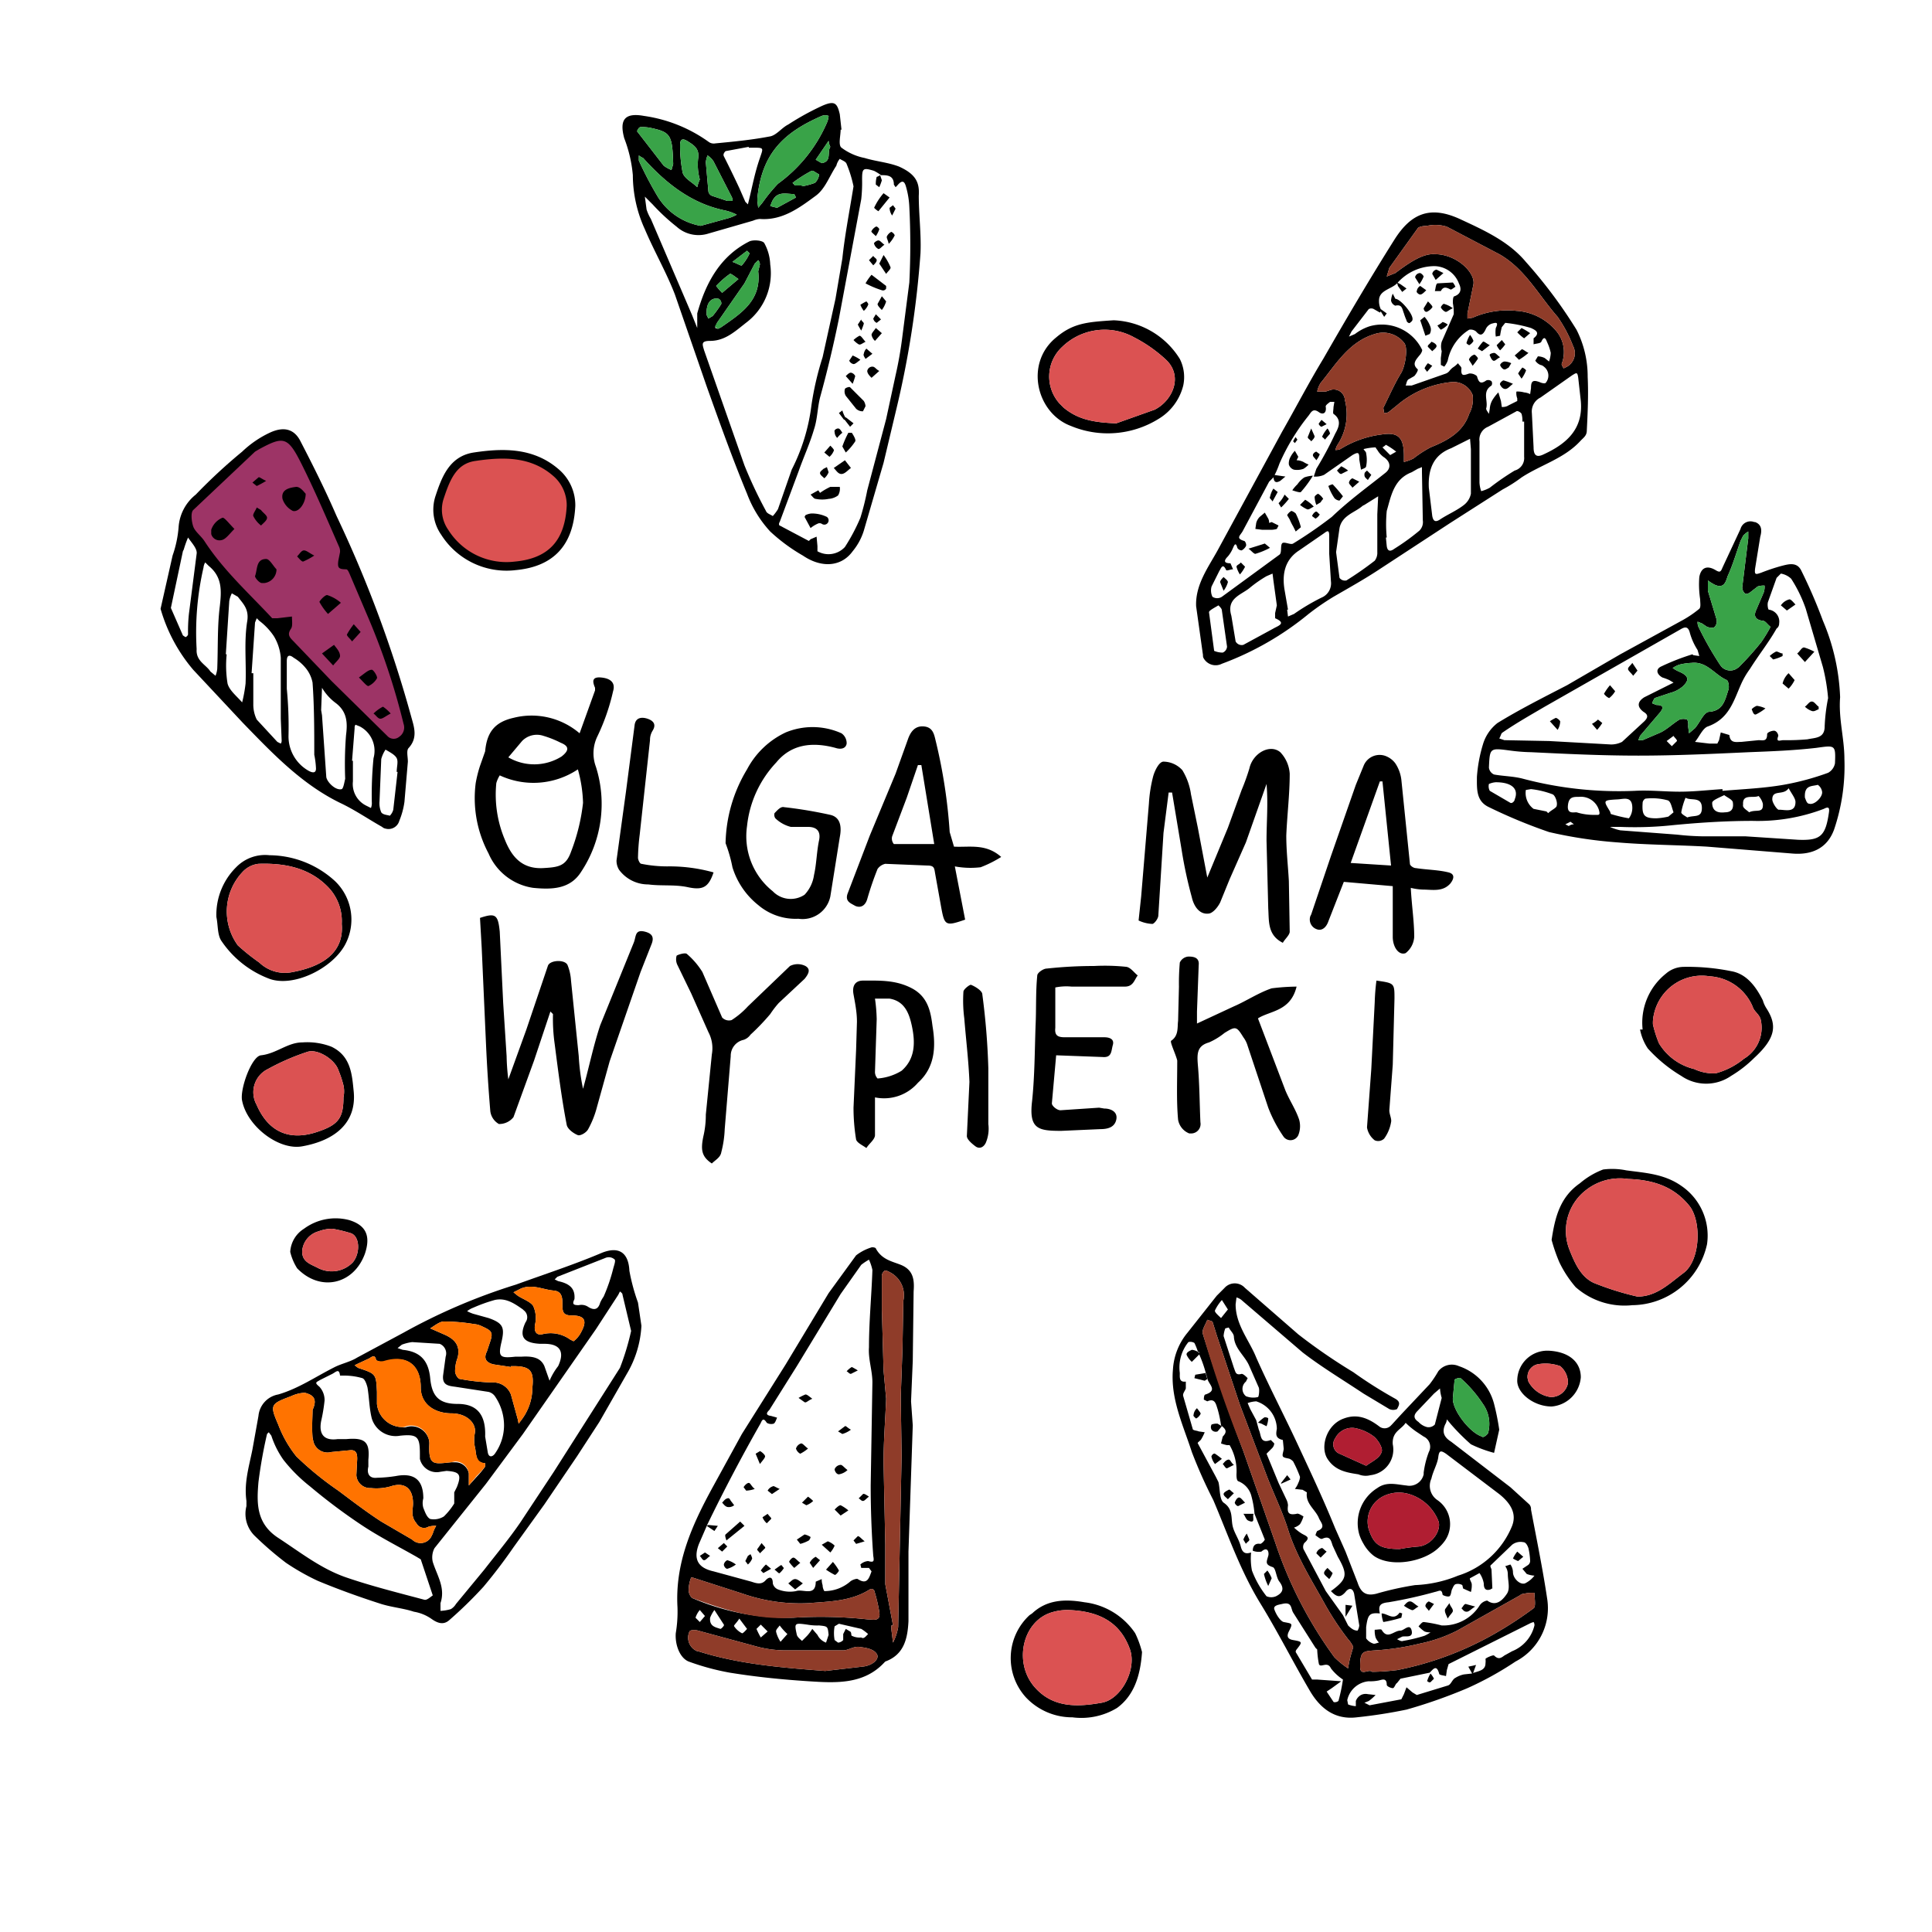 <svg xmlns="http://www.w3.org/2000/svg" viewBox="0 0 225 225">
  <path d="M64.1 117.8l-1.9 5.7-2.4 6.6a2.1 2.1 0 0 1-1.7.8 2 2 0 0 1-1-1.5 204 204 0 0 1-.5-7.8l-.5-11.2-.2-3.5c1.8-.6 2.1-.4 2.3 1.6l.4 8.3.4 6.2a24.5 24.5 0 0 0 .2 2.7l2.1-5.8 2.5-7.4c.2-.7 2-.8 2.3-.1a5.8 5.8 0 0 1 .4 1.8l.9 8.8a24.7 24.7 0 0 0 .5 3.8c.7-2.5 1.2-5 2-7.4l3.9-9.6c.3-.7.1-1.6 1.3-1.3.8.2 1.1.6.8 1.4l-1.3 3.3-3.6 10.4-1.5 5.4a10.9 10.9 0 0 1-1 2.5c-.2.4-.9.8-1.2.7-.5-.2-1.2-.7-1.3-1.2-.6-3.1-1-6.3-1.4-9.4a21.1 21.1 0 0 1-.2-3.5zm76.5-15.6l2.4-5.8 1.6-4.4a25 25 0 0 0 .9-2.5c.4-1.8 2.4-2.9 3.6-1.9a4 4 0 0 1 1.1 2.5c0 2.4-.3 4.8-.4 7.2 0 1.8.2 3.5.3 5.3l.1 5.9c0 .4-.6.9-.8 1.3-1.8-.9-1.6-2.5-1.7-4l-.2-7.9c0-2.2.2-4.3 0-6.6l-2.4 6.8-1.9 4.3-1.1 2.7c-.3.6-.9 1.3-1.4 1.3-1.1.1-1.7-1-1.9-1.9a50.5 50.5 0 0 1-1.2-5.6l-1.1-6.6h-.4l-.6 4.7-.6 9.6c0 .4-.5 1-.7 1a4.2 4.2 0 0 1-1.6-.4l.3-2.8.9-10.8a16.4 16.4 0 0 1 .5-3.2c.2-.7.7-1.7 1.2-1.7a3 3 0 0 1 2.2 1 7.3 7.3 0 0 1 1 2.8l.8 3.9zM67.5 85.4l1.8-5v-.3c-.3-.7-.4-1.3.7-1.2s1.7.6 1.4 1.6a24.6 24.6 0 0 1-1.8 5.2 4.5 4.5 0 0 0-.2 3.6 14.3 14.3 0 0 1-1.7 12.2c-1.3 2.1-3.5 2.1-5.6 1.9a6.7 6.7 0 0 1-5.2-4 13.7 13.7 0 0 1-1.5-8.2 14.6 14.6 0 0 1 .5-2l.6-1.7c.2-2.2 1.1-3.4 3.3-3.9a8.6 8.6 0 0 1 7.7 1.8zm-.2 4.2a9.3 9.3 0 0 1-9.1.7 3.5 3.5 0 0 0-.4.9 13.5 13.5 0 0 0 1 6.6c.8 2 2 3.4 4.4 3.3 1.8-.1 2.7-.2 3.3-1.9a22.6 22.6 0 0 0 1.4-5.7 16 16 0 0 0-.6-3.9zm-8.1-1.4a6 6 0 0 0 6.2-.1c.9-.7.9-1.2-.1-1.6a12 12 0 0 0-2-.8 2.4 2.4 0 0 0-2.5.6l-1.6 1.9zm51.9 10.4c1.8.1 3.7-.4 5.5 1.2a13.4 13.4 0 0 1-2.4 1.2 10 10 0 0 1-3-.1l1.2 6.2c-2.3.8-2.4.7-2.8-1.5l-.7-3.9c-.1-.6-.1-.9-.9-.9l-4.9-.2a1.5 1.5 0 0 0-.9.6 36 36 0 0 0-1.2 3.5c-.2.7-.7 1.1-1.4.8-.5-.3-1.2-.5-.9-1.4l2.6-6.8 3-7.2 1.4-3.9c.3-.9.8-1.7 1.9-1.6s1.2 1 1.4 1.8a62 62 0 0 1 1.6 10.5l.5 1.7zm-3.8-9.5h-.4l-1.3 3.8-1.7 4.5a1 1 0 0 0 .2.9h4.7zm57 14.3c.1 2 .4 3.9.4 5.7a2.6 2.6 0 0 1-1 1.9c-.8.3-1.5-.7-1.5-1.9v-5.9l-5.7-.5-1.8 4.6c-.2.6-.7 1.2-1.4.9a1.2 1.2 0 0 1-.7-1.5l.1-.2 2.3-6.8 2.9-8.3.9-2.2a2 2 0 0 1 2.7-1.1 2.5 2.5 0 0 1 1 .8 4.4 4.4 0 0 1 .7 1.9l1 9.8c0 .2.4.5.7.5 1.3.2 2.6.2 3.8.5.8.2.6.8.2 1.3-.9 1-2.1.7-3.2.7a6.8 6.8 0 0 1-1.4-.2zM161 91h-.3l-3.4 9.5 4.7.3zm-76.5 7.2a17.2 17.2 0 0 1 2.5-8.6 9.8 9.8 0 0 1 4.5-4.3 8.2 8.2 0 0 1 6.5.1 1.4 1.4 0 0 1 .6 1.2c-.1.6-.7.7-1.3.5-2.6-.7-5.1-.5-6.9 1.7a12.7 12.7 0 0 0-3.4 7.4 8.2 8.2 0 0 0 3 7.6 2.9 2.9 0 0 0 3.7.4 4.2 4.2 0 0 0 1.1-2.3c.3-1.3.3-2.7.6-4.1.2-1.1-.4-1.5-1.3-1.5h-2a4 4 0 0 1-1.8-1 .7.7 0 0 1-.1-.6c.3-.3.7-.8 1.1-.7a50.7 50.7 0 0 1 5.4.9c1.3.3 1.3 1.6 1.1 2.6l-1.1 6.9A3.3 3.3 0 0 1 93 107h-.1a6.7 6.7 0 0 1-4.6-1.6 9 9 0 0 1-3-4.4 16.8 16.8 0 0 0-.8-2.8zm66.5 16.7c-.7 2.9-3.1 2.8-4.5 3.7l3.2 8.4c.5 1.2 1.2 2.2 1.6 3.4a2.8 2.8 0 0 1-.1 1.8 1 1 0 0 1-1.7.2 15.9 15.9 0 0 1-1.8-3.4l-2.4-7.2a3.1 3.1 0 0 0-.5-1c-.8-1.3-.9-1.3-2.2-.5a7.8 7.8 0 0 1-1.8 1.1c-1.4.4-1.4 1.3-1.3 2.6.2 2.2.2 4.5.3 6.7a1.1 1.1 0 0 1-1 1.3h-.3a2.1 2.1 0 0 1-1.3-1.6c-.2-2.2-.1-4.5-.1-6.8v-.1c-.2-.8-.9-2.2-.7-2.3.9-.6.7-1.6.8-2.3l.1-4a27.1 27.1 0 0 1 .1-2.8 1.2 1.2 0 0 1 1-.7c.6 0 1.3.1 1.2 1l-.2 5.4v1.4l4.3-2c1.4-.6 2.9-1.6 4.4-2.1a24.8 24.8 0 0 1 2.9-.2zm-28.1.1v4.7c-.1.9.3 1.1 1.1 1.1h4.6c.6 0 1.2.2 1 .9s-.1 1.5-1.2 1.4l-5.4-.2-.5 5.6c0 .3.6.8 1 .8l4.5-.3.6.1c.8 0 1.6.4 1.4 1.3s-1 1.1-1.9 1.1l-4.5.2c-2.7 0-3.8-.2-3.4-3.5.3-2.9.3-5.8.4-8.7.1-2 0-3.9.2-5.9 0-.3.7-.8 1.1-.8a50.7 50.7 0 0 1 5.5-.3 24.1 24.1 0 0 1 3.8.1c.5.1.9.7 1.3 1-.4.5-.5 1.3-1.5 1.3h-6.2a6.4 6.4 0 0 0-1.9.1zm-21 12.8v4.4c0 .5-.7 1-1 1.5-.4-.3-1.1-.6-1.2-1a23 23 0 0 1-.3-3.7l.3-6.7.1-3.3c0-1.1-.2-2.1-.4-3.2s.3-1.6 1.1-1.6c1.9 0 3.8-.1 5.7.9s2.2 2.8 2.4 4.4c.4 2.4.3 4.8-1.7 6.6a5.2 5.2 0 0 1-5 1.7zm0-11.5a19.4 19.4 0 0 1 .2 2.4l-.2 6.1a1.1 1.1 0 0 0 .3.8 6.2 6.2 0 0 0 2.8-.9c1.6-1.4 1.6-3.3 1.2-5.2-.3-1.4-.8-2.9-2.6-3.2zm-19 19.2c-1.2-.8-1.3-1.6-1-3.1a10.9 10.9 0 0 0 .3-2.6l.7-7a4 4 0 0 0-.4-2.6l-2-4.5-1.6-3.3a1.5 1.5 0 0 1-.1-1.1c.1-.1 1-.4 1.2-.2a9 9 0 0 1 1.8 2.1l2.3 5.3a1.1 1.1 0 0 0 1.1.3 9.5 9.5 0 0 0 1.9-1.6l4.9-4.7a2 2 0 0 1 1.8 0c.7.4.3 1-.1 1.5l-3 2.8a11.3 11.3 0 0 0-1 1.3 26 26 0 0 1-2.3 2.4 1.6 1.6 0 0 1-.8.6 1.9 1.9 0 0 0-1.5 1.9l-.7 8.5a12.6 12.6 0 0 1-.4 2.7c-.1.6-.7.9-1.1 1.3zm.2-33.9c-.6 1.8-1.3 2.1-3.1 1.7-1.5-.3-3-.1-4.5-.3a4.2 4.2 0 0 1-3.4-1.7 2 2 0 0 1-.3-1.1l1.1-8 1-7.7c.1-1 .9-1 1.5-.8s1.1.6.6 1.4a2 2 0 0 0-.3 1.1l-1.2 11a24.5 24.5 0 0 0-.2 2.7c0 .2.2.7.4.7a15.3 15.3 0 0 0 3 .3 19 19 0 0 1 5.4.7zm77.2 12.6c2.1.3 2.1.3 2.1 2.1l-.2 7.7-.4 5.3c0 .5.3 1 .2 1.4a4.5 4.5 0 0 1-.8 1.9 1 1 0 0 1-1.1.2 2.4 2.4 0 0 1-.9-1.5l.5-6.8.4-7.8a25 25 0 0 1 .2-2.5zm-45.2 10.2v6.5a4.2 4.2 0 0 1-.3 2.2c-.3.6-.8.7-1.2.4s-1-.8-1-1.2l.3-6.3c-.1-2.5-.4-4.9-.6-7.4a16 16 0 0 1-.1-3.1c0-.3.8-.9.9-.8.5.2 1.3.7 1.3 1.1a82.8 82.8 0 0 1 .7 8.6zm99.7-36a23 23 0 0 1-1.2 8.2c-.8 2.2-2.6 3-4.9 2.8l-9.9-.8c-3.5-.2-7-.2-10.5-.5a52 52 0 0 1-7.9-1.2 60.7 60.7 0 0 1-7-2.9c-1.5-.7-1.4-2.1-1.4-3.5a17 17 0 0 1 .7-3.8 4.9 4.9 0 0 1 1.7-2.5c2.6-1.6 5.4-3 8.1-4.4l6.2-3.6 7.3-4a12.7 12.7 0 0 0 1.9-1.3c.2-.2.1-.7.1-1.1a11.5 11.5 0 0 1-.1-2.6c.2-1.1.9-1.4 1.9-.8.5.3.6.2.8-.3l2.1-4.5a1.2 1.2 0 0 1 1.6-.8h.1c.8.3.8 1 .6 1.7l-.6 3.7c-.1.8.1.7.7.5a22.5 22.5 0 0 1 2.4-.8c.8-.2 1.8-.5 2.3.6a59.6 59.6 0 0 1 2.5 5.8 25 25 0 0 1 2 8.9c-.2 2.5.5 4.8.5 7.2zm-1.1.5c.1-2.2 0-2.1-2.2-1.8-2.6.3-5.2.4-7.8.5-4.3.2-8.6.4-12.9.4s-8.4-.2-12.5-.4a21 21 0 0 1-2.5-.2c-2.3-.3-2.3-.3-2.4 2a1 1 0 0 0 .6.8c1.1.2 2.3.2 3.4.5a43.6 43.6 0 0 0 13 1.4c1.7-.1 3.5.1 5.2.1s3.4-.2 5-.3v.2c2.4-.2 4.8-.3 7.1-.7a30.7 30.7 0 0 0 5.2-1.4 1.6 1.6 0 0 0 .8-1.1zm-.7 5.7c.1-.7-.2-.6-.6-.4a21.6 21.6 0 0 1-8.3 1.4c-3.1 0-6.2.2-9.3.5a41.5 41.5 0 0 1-6.1.2h-1.2a5.6 5.6 0 0 0 1.2.4l6.6.5a30.3 30.3 0 0 0 3.1.2h4.9l6.1.4c2.6.1 3.2-.4 3.6-3.2zm-.5-10a21 21 0 0 1 .4-3.3 22.5 22.5 0 0 0-.6-3.6l-2-6.8a16.1 16.1 0 0 0-1.7-3.5 2.3 2.3 0 0 0-1.2-.6l-.5.5-1 2.8c-.1.3 0 .9.1.9a1.4 1.4 0 0 1 1.2 1.6.7.7 0 0 1-.3.6c-.9 1.6-2.1 3.1-3.1 4.7a9.5 9.5 0 0 0-1 1.7c-.9 2-1.4 4.1-3.9 5-.6.2-1 1.2-1.5 1.8l1.7.2h.9l.2-.4.2-.9 1 .3c.1 1 .8.8 1.4.8l2-.2c.5 0 1 .2 1-.7 0-.2.5-.4.8-.4s.5.4.5.6c-.3.8.2.5.6.5a26.2 26.2 0 0 0 2.8-.1c.9-.2 2-.1 2-1.5zm-1.8 9c.6.2 1.6-.8 1.5-1.4a1.2 1.2 0 0 0-.5-.8c-.7.2-1.6 0-1.5 1.5.1.2.2.7.5.7zm-1.6-.2c0-.4-.4-.9-.8-1.6-.6.9-1.9.1-1.9 1.3 0 .4.6 1.3.8 1.2.7 0 1.9.4 1.9-.9zM205.4 69a2 2 0 0 0 .1-.8 2.2 2.2 0 0 0-.8.1l-.9.7c-.3.2-.5.2-.6.1a1 1 0 0 1-.3-.7l.7-5.7v-.8a2.6 2.6 0 0 0-.6.5l-.3.6c-.5 1.4-.9 2.8-1.5 4.1-.2.6-.4 1.5-1.5 1a5.6 5.6 0 0 1-.8-.5v1.2l1 3.3a1 1 0 0 1-.2.9c-.2.2-.6.1-.9 0l-.6-.4-.5-.2a1.3 1.3 0 0 0 .1.6 38.3 38.3 0 0 0 2.5 4.4 1.4 1.4 0 0 0 1.9.5l.3-.2a35.8 35.8 0 0 0 2.6-2.9 17.4 17.4 0 0 0 1.1-1.8c-.4-.3-.6-.7-.9-.7-.8-.1-1.1-.5-.8-1.2zm-1.7 25.6c.8-.4 1.7.2 1.6-1a2 2 0 0 0-.5-.9c-.6.3-1.9-.3-1.8 1-.1.4.4.6.7.9zm-2.8 0c.9 0 1-.6.9-1.2-.1-.3-.6-.5-1-.8-.6.3-1.4.6-1.4.9 0 1 .7 1.2 1.5 1.1zm.4-14.3c.1-.3 0-1-.2-1.1-1.4-.6-2.3-2.2-4.1-2a6.8 6.8 0 0 0-1.4.2 3 3 0 0 0-.8.4 4.3 4.3 0 0 0 .7.4c1.2.5 1.3 1 .4 1.8a3.7 3.7 0 0 1-1.4.7l-1.8.6a3.3 3.3 0 0 0-.3.6l.5.2c.8 0 .9.3.4.9l-2.3 2.7-.2.5h.5l2.1-.9c.8-.4 1.5-1.1 2.2-1.5a1.4 1.4 0 0 1 .9 0 1.7 1.7 0 0 1 .1.8l.1.8.7-.6c.6-.7 1-1.8 1.6-1.9 1.7-.1 1.9-1.4 2.3-2.6zm-4.1-4l.7.1-.2-.7a7.2 7.2 0 0 1-.9-2c-.2-.8-.6-.7-1.1-.4l-7.9 4.5-7.9 4.5c-1.7 1-3.3 1.9-4.9 3-.2.1-.2.4-.4.7l.6.2 5.2.1 7.2.4a2.8 2.8 0 0 0 1.3-.3l2.6-2.4c.5-.5.4-.8-.1-1.1-.8-.6-.7-1.2.1-1.7l2.8-1.4.6-.3-.5-.3a6.9 6.9 0 0 0-.8-.3c-.7-.4-.8-1-.1-1.3a26.4 26.4 0 0 1 3.6-1.4l.1.1zm-.7 18.9c.8-.3 1.7.1 1.7-1.1 0-1.4-1.3-.8-1.9-1.2a8.4 8.4 0 0 0-.5 1.7c0 .2.4.4.7.6zm-1.2-8.9c0-.2-.3-.4-.4-.6l-.8.6.6.6.6-.6zm-1 8.8l.6-.5c-.2-.5-.3-1.3-.7-1.4a6.9 6.9 0 0 0-2.5-.2c-.2 0-.4.3-.4.5-.1 1.5.2 1.8 1.6 1.8a7.8 7.8 0 0 0 1.4-.2zm-4.6.2a2 2 0 0 0 .4-1.2c0-1.5-1.1-1-1.8-1-1.6.1-1.6.1-.8 1.4l.1.3a16 16 0 0 0 2.1.5zm-4-.4c.5 0 .7.1.5-.6a2.2 2.2 0 0 0-2.3-1.5c-.7 0-1.2 0-1.3 1s.6.8 1 .8a6.7 6.7 0 0 0 2.1.3zm-2.4 1.1l-.4-.3-.6.3.4.2a1 1 0 0 1 .6-.2zm-2-2.2c.1-.4-.2-1.2-.5-1.3a10.2 10.2 0 0 0-2.5-.6l-.6.1a2.3 2.3 0 0 0 .9 2.2l1.5.3.2.2c.4-.4 1-.6 1-.9zm-4.9-.7c.5-1.2-.3-2-2.2-2a2.4 2.4 0 0 0-.8.2 1.1 1.1 0 0 0 .1.8l2.4 1.4c.2.1.5-.2.5-.4z"/>
  <path fill="#39a348" d="M205.5 68.2a2 2 0 0 1-.1.8l-.9 2.1c-.3.7 0 1.1.8 1.2.3 0 .5.4.9.7a17.4 17.4 0 0 1-1.1 1.8 35.8 35.8 0 0 1-2.6 2.9l-.3.2a1.4 1.4 0 0 1-1.9-.5 38.3 38.3 0 0 1-2.5-4.4 1.3 1.3 0 0 1-.1-.6l.5.2.6.4c.3.1.7.2.9 0a1 1 0 0 0 .2-.9l-1-3.3v-1.2a5.6 5.6 0 0 0 .8.5c1.1.5 1.3-.4 1.5-1 .6-1.3 1-2.7 1.5-4.1l.3-.6a2.6 2.6 0 0 1 .6-.5v.8l-.7 5.7a1 1 0 0 0 .3.7c.1.1.3.1.6-.1l.9-.7a2.2 2.2 0 0 1 .8-.1zm-4.4 11c.2.1.3.8.2 1.1-.4 1.2-.6 2.5-2.3 2.6-.6.1-1 1.2-1.6 1.9l-.7.6-.1-.8a1.7 1.7 0 0 0-.1-.8 1.4 1.4 0 0 0-.9 0c-.7.4-1.4 1.1-2.2 1.5l-2.1.9h-.5l.2-.5 2.3-2.7c.5-.6.4-.9-.4-.9l-.5-.2a3.3 3.3 0 0 1 .3-.6l1.8-.6a3.7 3.7 0 0 0 1.4-.7c.9-.8.8-1.3-.4-1.8a4.3 4.3 0 0 1-.7-.4 3 3 0 0 1 .8-.4 6.8 6.8 0 0 1 1.4-.2c1.8-.2 2.7 1.4 4.1 2z"/>
  <path d="M197.4 76.1h-.3.3zm14.4 6.2v.3c-.3.1-.5.3-.8.2a2.2 2.2 0 0 1-.8-.5c.3-.2.5-.6.8-.6s.5.4.8.6zm-.5-6.4l-1.1 1.2-.9-1c.3-.2.5-.7.8-.7a6.1 6.1 0 0 1 1.2.5zm-3 2.5l.7.8a3.6 3.6 0 0 1-.7 1l-.7-.6a2.4 2.4 0 0 1 .7-1.2zm.1-8.6c.2 0 .5.4.7.6l-1 .7-.7-.6a1.7 1.7 0 0 1 1-.7zm-.8 6.3v.3a4.9 4.9 0 0 1-1.1.4l-.4-.4a3 3 0 0 1 .7-.5c.2-.1.5.2.8.2zm-1.9 41.3c1.3 2 1.1 3.5-1.4 5.8a14 14 0 0 1-2.7 2.1 5.1 5.1 0 0 1-5.8 0 17 17 0 0 1-3.9-3.2 6 6 0 0 1-.9-2.2h.3a7.3 7.3 0 0 1 2.7-6.5 3.2 3.2 0 0 1 2.1-.8 25.6 25.6 0 0 1 5.5.5c1.8.3 2.9 1.8 3.7 3.4a3.5 3.5 0 0 0 .4.9zm-2.6 5.9a4.2 4.2 0 0 0 2-4.3c-.1-.9-.8-1.1-1-1.8a5.8 5.8 0 0 0-5-3.5 5.7 5.7 0 0 0-6.5 4.5 4.1 4.1 0 0 0-.1 1.1 14.2 14.2 0 0 0 .7 2.2 6.6 6.6 0 0 0 4.1 3 5.3 5.3 0 0 0 2.5.5 8.7 8.7 0 0 0 3.3-1.7z"/>
  <path fill="#db5252" d="M205.1 119a4.2 4.2 0 0 1-2 4.3 8.7 8.7 0 0 1-3.3 1.7 5.3 5.3 0 0 1-2.5-.5 6.6 6.6 0 0 1-4.1-3 14.2 14.2 0 0 1-.7-2.2 4.1 4.1 0 0 1 .1-1.1 5.7 5.7 0 0 1 6.5-4.5 5.8 5.8 0 0 1 5 3.5c.2.7.9.9 1 1.8z"/>
  <path d="M204.6 82.2a3.3 3.3 0 0 1 1 .3 5.8 5.8 0 0 1-1.1.7c-.3.1-.4-.4-.5-.6a1.5 1.5 0 0 1 .6-.4zm-8.8 55.9a7 7 0 0 1 3 6.8 9 9 0 0 1-8.7 7.1 8.6 8.6 0 0 1-6.6-2.1 13.2 13.2 0 0 1-1.9-2.9 19.9 19.9 0 0 1-.9-2.6c.4-2.7 1-5 3.3-6.6a9.2 9.2 0 0 1 2.7-1.6 8.2 8.2 0 0 1 2.7.1c2.2.3 4.4.4 6.4 1.8zm.2 10.2c2-1.4 2.2-5.9.8-7.8-1.9-2.4-4.4-3.1-7.2-3.2a6.4 6.4 0 0 0-4.9 1.3 6 6 0 0 0-1.9 7c.6 1.5 1.3 3.1 2.8 3.8a33.3 33.3 0 0 0 5.1 1.6c2.2 0 3.7-1.5 5.3-2.7z"/>
  <path fill="#db5252" d="M196.8 140.5c1.4 1.9 1.2 6.4-.8 7.8-1.6 1.2-3.1 2.7-5.3 2.7a33.3 33.3 0 0 1-5.1-1.6c-1.5-.7-2.2-2.3-2.8-3.8a6 6 0 0 1 1.9-7 6.4 6.4 0 0 1 4.9-1.3c2.8.1 5.3.8 7.2 3.2z"/>
  <path d="M190.7 78.1l-.5.6c-.3-.4-.6-.6-.6-.8s.3-.4.5-.7zm-3.2 1.7l.6.7a2.7 2.7 0 0 1-.7.8 1.5 1.5 0 0 1-.6-.5 6 6 0 0 1 .7-1zm-1.4 4l.5.4a5.5 5.5 0 0 1-.6.8l-.6-.7a3 3 0 0 0 .7-.5zm-1.2-39.9c.1 2.1 0 4.2-.1 6.2 0 .6-.3.8-.7 1.2-1.9 2.1-4.6 2.8-6.9 4.3A16.4 16.4 0 0 1 175 57l-6.1 3.9-8.1 5.3c-1.8 1.2-3.6 2.2-5.5 3.3a29.8 29.8 0 0 0-2.9 2 35 35 0 0 1-10.1 5.8 1.6 1.6 0 0 1-2.1-.6.6.6 0 0 1-.1-.4l-.8-5.7c-.1-2.5 1.4-4.5 2.5-6.5l7.5-13.8c1.6-2.8 3.1-5.7 4.8-8.5 2.7-4.7 5.4-9.3 8.3-13.9 1.9-3 4.1-4 7.6-2.4 2.8 1.3 5.7 2.6 7.7 5a56 56 0 0 1 5.9 7.9 12 12 0 0 1 1.3 5.5zm-5.1 9c2.6-1.2 4.6-2.9 4.3-6.2l-.3-2.7c-.1-.7-.2-.6-.7-.3l-3.7 2.6a1.8 1.8 0 0 0-1 1.8l.2 4c0 1 .4 1.2 1.2.8zm2.7-10.2a1.8 1.8 0 0 0 .7-2.4 15.9 15.9 0 0 0-1.8-3.4c-2.2-2.5-3.8-5.6-6.8-7.3l-6.1-3.2a4.5 4.5 0 0 0-2.3-.1c-.4 0-1 .1-1.1.3l-3.3 4.6-.3 1 1-.4c1.6-1.2 3.2-2.3 4.6-2.2 2.5 0 4.7 2.1 4.5 3.5l-.7 3.4v.6l.6-.1a10 10 0 0 1 5.1-.8 6.6 6.6 0 0 1 4.6 2.3 3.8 3.8 0 0 1 .7 3.8c-.1.2.1.4.2.6zm-2.1-.6a3.5 3.5 0 0 0 .2-1 5.6 5.6 0 0 0-.4-1.2c-.1-.2-.3-1-.7-.1-.1.2-.6.2-.9.3v-.7c.9-.7.1-1-.3-1.2a16 16 0 0 0-3-.6l-.4.5a8.7 8.7 0 0 0-.2 1l-.5.1a3.4 3.4 0 0 1 0-1c.4-.8-.1-.6-.5-.5a1.2 1.2 0 0 0-.7.7c-.3.6-.6.8-1.1.2a1 1 0 0 0-.8-.2 5.5 5.5 0 0 0-2.5 3.6 2.5 2.5 0 0 1-.4.7l-.4-.2v-.8l.1-.8a2 2 0 0 1 0-1.1l1.4-3.2a5.7 5.7 0 0 0-.1-1.3c0-.3 0-.8.2-.8.8-.3.8-.9.5-1.5a3.1 3.1 0 0 0-3.1-2 5.8 5.8 0 0 0-4.1 2c-.7.7-2.1.8-2.1 2a2.2 2.2 0 0 0 .2 1v.3l-.1.1-.7-.4a.6.6 0 0 0-.6 0l-2 2.6-.3.6.7-.3a5.6 5.6 0 0 1 1.7-.9 5.2 5.2 0 0 1 6.1 2.7c.1.1-.1.5-.3.7-.4.5-.9 1-.2 1.6.1.1-.2.6-.4.8l-.7.4c-.2.2-.2.5-.3.7h.7l4-1.4a1 1 0 0 0 .4-.3 2.1 2.1 0 0 1 .4-.4 3.2 3.2 0 0 0 .6-.5c.1.2.4.4.4.6-.1 1 .3.8.9.6a1.2 1.2 0 0 1 .9.3c.2.7.4 1 1.1.5a.6.6 0 0 1 .6.1.5.5 0 0 1 0 .5c-1.1.7-.4 1.7-.6 2.6-.1.2.2.5.3.7l.1-.6a2.3 2.3 0 0 1 .3-1 5 5 0 0 1 .7-.9l.3 1 .1.7c.2 0 .5 0 .8-.2l1-.5v-.3a1.7 1.7 0 0 1-.1-.8 2.8 2.8 0 0 1 .9.1 1.9 1.9 0 0 1 .7.2l.1-.7c0-.8.2-1 1-.7.2.1.6.2.7.1a1.3 1.3 0 0 0-.2-1.9.8.8 0 0 0-.4-.2 1.3 1.3 0 0 1-.6-.5l.3-.5a1.9 1.9 0 0 1 .8.2l.5.4zm-4 12.7a1.5 1.5 0 0 0 1.1-1.6v-4.1h-.2a2.8 2.8 0 0 0-.1-.9c-.1-.2-.5-.4-.6-.3l-3.3 1.8a1.6 1.6 0 0 0-1 1.7v4.8a3.5 3.5 0 0 0 .2 1 4.2 4.2 0 0 0 1-.4 29.8 29.8 0 0 1 2.9-2zm-5.3-6.6a3.6 3.6 0 0 0 .4-2.2 2.4 2.4 0 0 0-2.5-1.5 11.5 11.5 0 0 0-6.3 2.7l-1 .8a.9.9 0 0 1-.5.1l-.1-.6c.7-1.4 1.3-2.8 2.1-4.1.5-.9.8-3 .3-3.5a3.1 3.1 0 0 0-3.4-1c-3 .9-4.5 3.5-6.3 5.7a3 3 0 0 0-.4 1h1l.6-.2a1.3 1.3 0 0 1 1.6 1v.1a6.5 6.5 0 0 1-.9 5.4l-.2.5a1.3 1.3 0 0 0 .6-.1 12 12 0 0 1 4.8-1.7c1.9-.3 2.6.3 2.6 2.5v.7a4.9 4.9 0 0 0 1.1-.4 13.7 13.7 0 0 1 2-1.3c2-.8 3.8-1.8 4.5-3.9zm.2 9.3v-5.2l-.1-1.2-1 .5-1.2.6c-2.1.8-2.7 2.5-2.6 4.6l.4 3.3c.1.5.3.8.9.4.9-.6 1.9-1 2.8-1.7a2.2 2.2 0 0 0 .8-1.3zm-6 4.3a1.4 1.4 0 0 0 .4-1.2l-.1-5.6v-.6l-.5.2-.7.4c-2.1.8-2.4 2.8-2.9 4.5a16 16 0 0 0 0 3.1h-.1l.1 1c.1.7.5.6.9.3a26.4 26.4 0 0 0 2.9-2.1zm-3.4-8.8l.7-.4a8.3 8.3 0 0 0-1.2-.8 1.9 1.9 0 0 1-.4.3zm-.6 2.1c.8-.6.6-1.4-.2-1.9a2.7 2.7 0 0 1-.7-.8 1.4 1.4 0 0 1-.2-.3 6.8 6.8 0 0 0-1.4.2c.1.2.3.3.3.5a3.8 3.8 0 0 1 0 1.5c0 .2-.4.3-.6.4l-.2-1.2v-.1c0-.7-.1-.8-.8-.4l-3.3 2.3a2.5 2.5 0 0 1-1.2.2l.3-.9a41 41 0 0 0 2.2-4.1c.4-.7.8-1.6-.2-2.3-.1-.1 0-.5 0-.8l.1-.6h-.5c-.1.1-.6.4-.5.6.1.8-.4.9-.8.6-.7-.5-.9 0-1.2.4A24.6 24.6 0 0 0 149 54a11.1 11.1 0 0 1-.7 1.6l-.5.5-3.1 5.8c-.3.5-.8.8.2 1.1.1 0 .3.4.2.6a1.2 1.2 0 0 1-.5.5.6.6 0 0 1-.5-.3c-.2-.8-.4-.2-.5 0a3.7 3.7 0 0 1-.6 1c-.3.3-.7.8.3.8l.3.7c-.3 0-.7.2-.8.1-.4-.9-.6-.2-.8.1l-.9 1.8a1.7 1.7 0 0 0 .1 1.2 1 1 0 0 0 1.1 0l6.7-4.9c.3-.2.1-1 .3-1.3s1 .2 1.3 0a50.9 50.9 0 0 0 4.5-3.1c2.1-2 4.2-3.5 6.2-5.1zm-.8 2.7l-1.6 1-.2.1c-.9.8-2.4 1.1-2.7 2.6l-.4 2.8.4 3a.8.8 0 0 0 .8.3 38.8 38.8 0 0 0 3.3-2.3 1.5 1.5 0 0 0 .3-1v-4.4l.1-2.1zm-6.6 11.8a1.8 1.8 0 0 0 1.1-1.9l-.2-3.2v-2.1c0-.7-.2-.6-.6-.3l-2.9 2c-1.7 1.1-2 2.8-1.7 4.6l.4 2.3h-.1l.1.8.7-.3a24.6 24.6 0 0 1 3.2-1.9zm-5.6 3.6c.5-.3 1.6-.6.2-1.2v-.6l.2-.9-.4-2.9-.1-.8-.7.3a14.3 14.3 0 0 0-2 1.4c-1 .8-2.7 1.2-2.1 3.2l.5 3a.8.8 0 0 0 .9.4l3.5-1.9zm-5.4 2.1l-.6-4.2c0-.2-.2-.4-.4-.6-.5.3-1.1.6-1.1.8l.6 4.5a2.5 2.5 0 0 0 1 .2.8.8 0 0 0 .5-.7z"/>
  <path fill="#8f3c29" d="M183.2 40.3a1.8 1.8 0 0 1-.7 2.4l-.4.2c-.1-.2-.3-.4-.2-.6a3.8 3.8 0 0 0-.7-3.8 6.6 6.6 0 0 0-4.6-2.3 10 10 0 0 0-5.1.8l-.6.1v-.6l.7-3.4c.2-1.4-2-3.5-4.5-3.5-1.4-.1-3 1-4.6 2.2l-1 .4.3-1 3.3-4.6c.1-.2.7-.3 1.1-.3a4.5 4.5 0 0 1 2.3.1l6.1 3.2c3 1.7 4.6 4.8 6.8 7.3a15.9 15.9 0 0 1 1.8 3.4zM171.5 46a3.6 3.6 0 0 1-.4 2.2c-.7 2.1-2.5 3.1-4.5 3.9a13.7 13.7 0 0 0-2 1.3 4.9 4.9 0 0 1-1.1.4v-.7c0-2.2-.7-2.8-2.6-2.5a12 12 0 0 0-4.8 1.7 1.3 1.3 0 0 1-.6.1l.2-.5a6.5 6.5 0 0 0 .9-5.4v-.1a1.3 1.3 0 0 0-1.6-1l-.6.2h-1a3 3 0 0 1 .4-1c1.8-2.2 3.3-4.8 6.3-5.7a3.1 3.1 0 0 1 3.4 1c.5.5.2 2.6-.3 3.5-.8 1.3-1.4 2.7-2.1 4.1l.1.6a.9.9 0 0 0 .5-.1l1-.8a11.5 11.5 0 0 1 6.3-2.7 2.4 2.4 0 0 1 2.5 1.5z"/>
  <path d="M180.3 157.3c2.4.1 3.8 1.3 3.8 3.1a3.7 3.7 0 0 1-3.4 3.4c-2.1 0-4.1-1.6-4-3.1a3.5 3.5 0 0 1 3.5-3.4zm2.3 3.8a2.5 2.5 0 0 0-.9-2 5 5 0 0 0-2.7-.2 1.5 1.5 0 0 0-1.1 1.6l.1.4a3.5 3.5 0 0 0 2.6 1.8 2 2 0 0 0 2-1.6z"/>
  <path fill="#db5252" d="M181.7 159.1a2.5 2.5 0 0 1 .9 2 2 2 0 0 1-2 1.6 3.5 3.5 0 0 1-2.6-1.8l-.1-.4a1.5 1.5 0 0 1 1.1-1.6 5 5 0 0 1 2.7.2z"/>
  <path d="M181.7 84a2 2 0 0 1-.3 1l-.9-1a4.3 4.3 0 0 1 .7-.4 1 1 0 0 1 .5.4zm-1.5 102.3a7 7 0 0 1-3.7 7.2 38 38 0 0 1-5.6 3.1 59.8 59.8 0 0 1-7.1 2.5 58.1 58.1 0 0 1-5.8.9c-2.5.3-4.2-1-5.4-3-2-3.4-3.8-7-5.9-10.4-2.3-3.8-3.7-7.9-5.4-11.9a56.2 56.2 0 0 1-2.5-5.6c-1-3.1-2.5-6.2-2.2-9.6a7.4 7.4 0 0 1 1.7-4.3l3.4-4.3.9-.9a1.6 1.6 0 0 1 2.3-.1l.1.1 6.2 5.4a66.2 66.2 0 0 0 6.4 4.4 50.4 50.4 0 0 0 4.9 3.1c.7.4.4.8.2 1.2a1.1 1.1 0 0 1-.9 0l-3-1.8c-2.4-1.6-4.9-3.1-7.1-4.8l-7-6a1.6 1.6 0 0 0-.7-.4l-.1.8c0 2.4 1.6 4.2 2.4 6.2 1.6 3.6 3.4 7 5.1 10.7 1.4 3 2.8 6 4.1 9.2l1.2 2.7 1.4 3.6c.4 1.2 1 1.6 2.2 1.3a35.8 35.8 0 0 1 4.5-1 14.6 14.6 0 0 0 5-1.1 10 10 0 0 0 6.3-5.8c.5-1.3 0-2.5-1.5-3.7l-6.2-4.7c-.6-.4-.8-.4-.9.4s-.6 1.6-.8 2.5a2 2 0 0 0 .7 2.5 3.4 3.4 0 0 1 .9 4.7 5 5 0 0 1-.7.8c-1.7 1.7-5.6 2.4-7.6 1a4.6 4.6 0 0 1-1.2-1.4 5.3 5.3 0 0 1-.5-1.1 4.8 4.8 0 0 1 2.1-5.4c1.1-.8 2.3-.4 3.4-.3a1.7 1.7 0 0 0 2-1.3v-.2a10.6 10.6 0 0 1 .6-2.4 1.3 1.3 0 0 0-.6-1.8l-.9-.6a9 9 0 0 1-1.2-1c-.5.8-1.6 1-1.5 2.5a3 3 0 0 1-2.6 3.6 2.2 2.2 0 0 1-1.4-.1c-1.3-.2-2.7-.4-3.6-1.8s-.1-4 1.9-4.7c1.6-.6 2.9 0 4.1.9a1 1 0 0 0 1.4-.1l.1-.1 1.1-1.2 3.3-3.5a13 13 0 0 0 1-1.5 2 2 0 0 1 2.4-.6 6.3 6.3 0 0 1 4.1 4.4 28.4 28.4 0 0 1 .6 3l-.6 2.7a14.8 14.8 0 0 1-2.7-1 25 25 0 0 1-2.3-2.3l-.5-.6a1.4 1.4 0 0 1-.2.6c-.4.9-.1 1.5.7 2l6.9 5.3 2.2 2a.8.8 0 0 1 .2.6c.7 3.7 1.4 7.1 1.9 10.5zm-1.6 1c.3-.2.1-1.2.1-1.8a4.5 4.5 0 0 0-1.2.1.8.8 0 0 0-.5.2l-7.3 4.1a17 17 0 0 1-4.3 1.5 29.7 29.7 0 0 1-5.2.8c-1.5.1-1.8.1-1.8 1.9 0 1.2 1 .2 1.4.6a26.4 26.4 0 0 0 2.9-.2 37.5 37.5 0 0 0 11.3-4.2 45.3 45.3 0 0 0 4.6-3zm.1 2a.6.6 0 0 0-.1-.4l-.3.1-9.6 4.8-.2.7-.1.7c-.3-.1-.8-.1-.8-.3-.3-1.1-.7-.5-1.1-.1l-3.4.7-.4.5c-.2.1-.3.6-.5.6s-.7-.2-.7-.4c0-.8-.5-.6-.9-.5a4.9 4.9 0 0 1-1.2.1 2.8 2.8 0 0 0-2.5 2.2l.1.5a3 3 0 0 0 .9.2v-.6a1.3 1.3 0 0 1 .6-.7 1.2 1.2 0 0 1 .8-.1l.9.1a5.7 5.7 0 0 1-.8.7l-.5.2.6.3 3.7-.7.3-.6.3-.8.7.6.5.3 3.6-1.1c.4-.1.5-.7.9-.9a3 3 0 0 1 1-.4l.9-.1c.7-.3 1.6-.3 1.6-1.2a2 2 0 0 0 0-.5c0-.1.9-.5 1-.4.5.5.8.3 1.2 0l.9-.5a4.3 4.3 0 0 0 2.6-3zm-.5-7.5a7.7 7.7 0 0 0-.2-1.5c-.1-.3-.3-.7-.6-.7a1.6 1.6 0 0 0-1.3.3l-2.5 2.4c-.1.1.1.4.1.5l.1 2.2a.3.3 0 0 0-.2.1c-.6.2-.8-.1-.8-.7a3 3 0 0 0-.5-1.2l-1.1.6c-.1.1.2.5.2.7a2.8 2.8 0 0 1-.1.9l-.9-.4-.1-.4a1 1 0 0 0-.8-.1c-.2.1-.3.4-.4.6s-.1.7-.3.8-.8-.1-.8-.2c-.1-.7-.4-.4-.9-.3a52.3 52.3 0 0 1-5.4 1.2c-1 .1-1.2.4-1 1.3-1.2-.1-1.4.1-1.6 1.6v1.3a1.6 1.6 0 0 0 .8.6c.2.1.5-.1.7-.1a2 2 0 0 1-.4-.6 2.8 2.8 0 0 1-.1-.9c.3 0 .7-.1.8 0 .7 1.2 1.4.1 2.2.1.4 0 1.1-.9 1.3 0s-.7.6-1.1.7l-.6.3c.2.1.5.3.7.2a18.3 18.3 0 0 0 2.5-.6 4.3 4.3 0 0 0 .7-.4 1.7 1.7 0 0 1-.7-.1 4.3 4.3 0 0 1-.7-.6c.2-.2.4-.5.6-.5a15.5 15.5 0 0 1 2.1.4 5 5 0 0 0 4.4-2.3 1.3 1.3 0 0 1 .9-.6c1.1.8 1.9-.2 2.3-.8s.1-1.5.1-2.3a1.6 1.6 0 0 0-.3-.9l.6-.2a1.6 1.6 0 0 1 .3.9c0 .7.8 1.5 1.4 1.3a3.1 3.1 0 0 0 1.1-.9 3 3 0 0 1-.9-.2l-.5-.6.6-.4a.6.6 0 0 0 .3-.5zm-4.9-14.9a4 4 0 0 0-.6-3.4 14.8 14.8 0 0 0-2.6-3c-.1-.1-.7.1-.7.2l-.2 2.1c-.1 1.4 2 4.1 3.4 4.5.1.2.6-.2.7-.4zm-5.4-4.1a5.2 5.2 0 0 1-.2-1.1l-.7.6-1.9 2c-.5.5-.5.9.1 1.3a2 2 0 0 0 1 .6 1 1 0 0 0 .9-.3l.8-3.1zm-2.6 17.3c1.7-.3 2.6-2.1 2.2-3a5.3 5.3 0 0 0-3.4-3.1 4.1 4.1 0 0 0-2.9.2 3.3 3.3 0 0 0-1.8 3.9c.6 1.8 1.3 2.3 3.6 2.3a20.8 20.8 0 0 1 2.3-.3zm-4.4-11c.2-.4-.4-1.4-.9-1.8a5.2 5.2 0 0 0-2.3-1 2.2 2.2 0 0 0-2.2 1.2 1.2 1.2 0 0 0 .3 1.7l.2.1 3.1 1.4c.7-.5 1.6-.9 1.8-1.6zm-2.8 20.8a1.4 1.4 0 0 0 .2-.6l-.6-3.7c-.2-.8-.7-.6-1-.2-.7.8-1.1.5-1.7-.1 1.9-1.4 2-1.9.8-4l-.6-1.3c-.2-.6-.3-1.2-1.2-.8-.2.1-.5-.2-.8-.4a1.7 1.7 0 0 1 .2-.5c1.1-.4.4-1 .2-1.5-.4-1-1.6-1.7-1.4-3l-.5-.3-.9-.1a2.5 2.5 0 0 0 .4-.7 1.9 1.9 0 0 0 .2-.7 14.2 14.2 0 0 0-.8-1.8 1.4 1.4 0 0 0-.4-.3c-.3-.1-.7-.1-.8-.3s.1-.6.1-.9l-.1-1c-.9-.2-.8-.7-.7-1.3a3.4 3.4 0 0 0-2.4-3.2 3.5 3.5 0 0 0-1 .2l.3.7.7 1.3.3 1.1c.3.6.1 1.7 1.4 1.2l.4.4a.9.9 0 0 1-.3.6l-.6.6 1.4 3.4.9 1.9a1.9 1.9 0 0 1 .2.7c-.1.8 0 1.2 1 1 .2-.1.6.2.8.3a3.5 3.5 0 0 1-.4.9 1.6 1.6 0 0 1-.7.4 5.5 5.5 0 0 0 .9.7c.5.3 1.1.4.3 1.1a.8.8 0 0 0-.1.7l2.6 4.9 2 2.8.6 1.2c.5.5.8.6 1.1.6zm-.7 2.6l.2-.7a3.5 3.5 0 0 0-.6-.9 33 33 0 0 1-2.6-3.9c-1.6-2.9-3.4-5.7-4.4-8.9-.7-2.2-1.7-4.2-2.5-6.3l-3.1-8.2-2.7-8.1-.5-1.6-.6-.2c-.2.6-.7 1.2-.5 1.7a229.7 229.7 0 0 0 4.7 13.6l3.7 10.6a48.7 48.7 0 0 0 6.9 13.4 10.1 10.1 0 0 0 1.6 1.3 11.6 11.6 0 0 1 .4-1.8zm-1.2 3.3l-1.1.8-.6.4.8 1.2c.1.1.6 0 .6-.2a20.5 20.5 0 0 0 .5-2.4 5.8 5.8 0 0 1-1.4-1.3c-.4-.9-1.2 0-1.4-.5a11.1 11.1 0 0 1-.2-1.7l-.2-.2-2.6-4.1c-.3-.5-.1-1.3-1.3-1-.5.1-1 .2-.9.6.2.6.7 1.4 1.1 1.5 1 .2 1.1.1.6 1.1-.3.6-.1.9.5 1 1.1.2 1.1.2.4 1.1a.4.4 0 0 0-.1.3l1.9 3.2h.6zm-7.6-9.9c.8-.4 1-.9.4-1.7-.4-.5-.4-1.6-.8-1.7-.9-.3-.7-.6-.5-1.3.1-.3 0-1.2-.8-.5a1.9 1.9 0 0 1-1-.1c0-.6.3-.9.9-.8a1.2 1.2 0 0 0 .5-.5l-1.2-3a11.4 11.4 0 0 0-.4-2.2 2.5 2.5 0 0 0-1.5-1.6c-.2-.1-.2-.6-.2-.8a6 6 0 0 0-.8-3.4h-.3a4 4 0 0 1-.7-.2l.2-.8c.6-.6.3-.9-.2-1.3a12.9 12.9 0 0 0-.4-1.9c-.2-.6-.3-1.3-1.2-.9l-.4-.2c0-.1 0-.6.2-.6 1.5-.5.3-1.2.2-1.9l-.2-.7a14.3 14.3 0 0 0-.8-2.2l.1-.1-.2-.1a6.9 6.9 0 0 0-.4-1 .9.9 0 0 0-.7-.1 4.7 4.7 0 0 0-1 3.6c0 .5-.1 1.1.7 1v.8c-.1.3-.4.6-.3.9l1.1 3.8c0 .2.5.2.7.3l.7.1a6 6 0 0 1-.4.8c-.1.2-.5.4-.4.5l2.1 3.9.3.6c.2.8.1 2 .6 2.4 1.2.8.8 1.9 1.1 2.9.2.7.7 1.4.9 2.2s.6.9 1.2.7a7.4 7.4 0 0 0 .1 2.1 11 11 0 0 0 1.7 3 1.4 1.4 0 0 0 1.1 0zm-2.1-23.2c.1 0 .2-.8.1-1.1l-1.1-2.5c-.5-1.2-1.7-2-1.8-3.4 0-.4-.4-.7-.6-1.1l-.4.1a3 3 0 0 0-.2.9l1.2 3.7c.2.5.2.9.9.7.2 0 .5.3.7.5l-.2.4a1.1 1.1 0 0 0 0 1.7 2.3 2.3 0 0 0 1.4.1zm-4.3-9.2l.8-1-.7-1.1a5 5 0 0 0-.8 1.2c-.1.2.4.6.7.9z"/>
  <path fill="#8f3c29" d="M178.7 185.5c0 .6.2 1.6-.1 1.8a45.3 45.3 0 0 1-4.6 3 37.5 37.5 0 0 1-11.3 4.2 26.4 26.4 0 0 1-2.9.2c-.4-.4-1.4.6-1.4-.6 0-1.8.3-1.8 1.8-1.9a29.7 29.7 0 0 0 5.2-.8 17 17 0 0 0 4.3-1.5l7.3-4.1a.8.8 0 0 1 .5-.2 4.5 4.5 0 0 1 1.2-.1z"/>
  <path fill="#39a348" d="M172.7 163.5a4 4 0 0 1 .6 3.4c-.1.2-.6.6-.7.4-1.4-.4-3.5-3.1-3.4-4.5l.2-2.1c0-.1.6-.3.7-.2a14.8 14.8 0 0 1 2.6 3z"/>
  <path d="M167.5 177.1c.4.9-.5 2.7-2.2 3a20.8 20.8 0 0 0-2.3.3c-2.3 0-3-.5-3.6-2.3a3.3 3.3 0 0 1 1.8-3.9 4.1 4.1 0 0 1 2.9-.2 5.3 5.3 0 0 1 3.4 3.1zm-7.5-9.8c.5.4 1.1 1.4.9 1.8-.2.7-1.1 1.1-1.8 1.6l-3.1-1.4-.2-.1a1.2 1.2 0 0 1-.3-1.7 2.2 2.2 0 0 1 2.2-1.2 5.2 5.2 0 0 1 2.3 1z" fill="#b01e32"/>
  <path fill="#8f3c29" d="M157.6 191.8l-.2.7a11.6 11.6 0 0 0-.4 1.8 10.1 10.1 0 0 1-1.6-1.3 48.7 48.7 0 0 1-6.9-13.4l-3.7-10.6a141 141 0 0 1-4.7-13.6c-.2-.5.3-1.1.5-1.7l.6.2.5 1.6 2.7 8.1 3.1 8.2c.8 2.1 1.8 4.1 2.5 6.3 1 3.2 2.8 6 4.4 8.9a33 33 0 0 0 2.6 3.9 3.5 3.5 0 0 1 .6.9z"/>
  <path d="M177.3 42.8c.2.1.5.3.4.4a4 4 0 0 1-.5.9l-.4-.6a4.2 4.2 0 0 1 .5-.7zm.9-4l-.7.6a5 5 0 0 1-.8-.7l.5-.5a8.8 8.8 0 0 1 1 .6zm-1 1.9c.1-.1.4.2.8.4a7.6 7.6 0 0 1-1.1.8l-.5-.5.8-.7zm-.5 140l.7.6-.6.5a3.3 3.3 0 0 1-.6-.3 3.5 3.5 0 0 1 .5-.8zM176 42.3l-.3.5c-.2.1-.4.3-.6.2a.9.9 0 0 1-.4-.5.7.7 0 0 1 .5-.4 1.9 1.9 0 0 1 .8.2zm.2 2.4c-.4.3-.6.6-.9.6s-.5-.3-.6-.5.3-.5.4-.5a8.2 8.2 0 0 1 1.1.4zm-1.3-5.1l.4.5a4.3 4.3 0 0 1-.6.7 2 2 0 0 1-.4-.6l.6-.6zm-.9 1.5c.2 0 .4.3.7.5-.4.2-.6.5-.8.4s-.3-.4-.4-.6.4-.3.5-.3zm-1.3-1.3c.1-.1.4.2.8.4l-.9.7-.5-.3a5.5 5.5 0 0 1 .6-.8zm-1 1.5c.1 0 .5.4.4.5a8 8 0 0 1-.6.8c-.2-.4-.5-.7-.4-.8a1 1 0 0 1 .6-.5zm.2 152.6l-.4 1.1-.5-.9zM171.2 39a2.7 2.7 0 0 1 .4.7 1.2 1.2 0 0 1-.5.5s-.4-.2-.3-.3a3.5 3.5 0 0 1 .4-.9zm.6 148.1c-.5.3-.7.6-1 .6s-.4-.2-.6-.4c.2-.2.3-.5.5-.5l1.1.3zm-2.6-154.2a2.2 2.2 0 0 1 .3.5c-.2.1-.5.4-.6.3-.4-.2-.8-.4-1.1.2h-.7c.1-.3.1-.8.3-.9l1.8-.1zm0 154.7c0 .2-.3.4-.6.9-.2-.5-.4-.8-.3-1.1l.5-.7c.1.4.4.6.4.9zm0-151.7c-.5.2-.7.5-.9.4a1.2 1.2 0 0 1-.5-.5c0-.1.3-.5.4-.4a3.1 3.1 0 0 1 1 .5zm-1.2 1.6a1.6 1.6 0 0 1 .6.3 2.4 2.4 0 0 1-.8.6 2.7 2.7 0 0 1-.4-.5 2 2 0 0 0 .6-.4zm-.7-6.1l.8.4-.9.8-.4-.7a.6.6 0 0 1 .5-.5zm-.3 164.1l-.4.4c-.2.1-.3-.1-.4-.1a3.5 3.5 0 0 1 .4-.9 3.1 3.1 0 0 1 .4.6zm.3-155.2c0 .2-.3.4-.5.6l-.5-.5c-.1-.2.2-.3.4-.6.3.1.6.3.6.5zm-1-5.2c.3.3.6.6.5.7a1.6 1.6 0 0 1-.6.5c-.3.1-.4-.3-.4-.4l.5-.8zm.3 3a1 1 0 0 1-.1.8l-.5.2-.6-1.8.5-.4a3.5 3.5 0 0 1 .7 1.2zm-.2 148.4l.6.3-.6.8c-.1-.2-.4-.4-.4-.6a.7.7 0 0 1 .4-.5zm-.1-144.2l.5.3-.6.7-.3-.4a2 2 0 0 1 .4-.6zm-.9-10.5a.8.8 0 0 1 .4.4 4 4 0 0 1-.5.9l-.5-.8a.6.6 0 0 1 .6-.5zm.7 2c-.3.3-.5.5-.7.5s-.5-.3-.4-.4a.8.8 0 0 1 .4-.6l.7.5zm-3.6 1c.6 0 2.1 1.8 2 2.4 0 .2-.2.3-.3.4s-.4-.1-.4-.3a6.9 6.9 0 0 1-.3-.8c-.2-.5-.2-1.1-1-.9a.8.8 0 0 1-.5-.6 2.4 2.4 0 0 1 .2-.8zm2.7 152.3c-.4.2-.6.5-.8.4a4 4 0 0 1-.9-.5c.2-.2.4-.5.7-.5s.5.3 1 .6zm-1.4-153.5l-.5.4-.5-.7-.1-.4.4.2zm-.5 154.3l-.1.5a16 16 0 0 1-2.1.5 3.5 3.5 0 0 1-.2-1c.7 0 1.4.9 2.1-.1l.3.1zm-1.8-151.4l-.3.4-.5-.8.1-.1zm-.7 151.2v.1zm-1.6-132.9l.5.5-.4.6c-.2-.2-.4-.3-.4-.6s.1-.3.3-.5zm-1.7.9l.8.4-.8.7c-.1-.2-.4-.4-.4-.6a.7.7 0 0 1 .4-.5zm0 131.3l-.8 1.3v-1.4zM157 54.8l-.8.4c-.2 0-.3-.2-.5-.4l.5-.5a4.5 4.5 0 0 1 .8.5zm-.6 3l-.4.5a.9.9 0 0 1-.6-.3 6.1 6.1 0 0 1-.7-1.4 1.7 1.7 0 0 1 .5-.2 17.4 17.4 0 0 1 1.2 1.4zm-1.2 125.4a2.7 2.7 0 0 1-.4.7c-.3-.3-.6-.5-.6-.7s.2-.4.4-.6l.6.6zm-.6-133.3a1.6 1.6 0 0 1 .3.6l-.6.7c-.1-.2-.4-.3-.3-.4a3.5 3.5 0 0 1 .6-.9zm-.5 8.2a1.9 1.9 0 0 0-.3.4l-.5.3a3 3 0 0 1-.2-.9c0-.2.4-.4.4-.4a1.7 1.7 0 0 1 .6.6zm-.2-9.2l.6.5-.6.3c-.1 0-.4-.3-.3-.4l.3-.4zm0 131.4c.1-.1.3.2.6.4l-.7.7-.5-.5a.9.9 0 0 1 .6-.6zm-.6-127.7l.4.3a2.7 2.7 0 0 1-.4.7c-.2-.3-.4-.4-.4-.6s.3-.4.4-.4zm.4 7.3a1.2 1.2 0 0 1-.5.5l-.4-.3a1 1 0 0 1 .4-.5c.2-.1.3.2.5.3zm-1-10l.4.9c0 .2-.2.4-.4.6-.1-.2-.4-.3-.4-.5l.4-1zm.3 9.1c-.4.2-.6.4-.8.3a3.5 3.5 0 0 1-.8-.5l.6-.6a4 4 0 0 1 1 .8zm-1.1-3.4a3.5 3.5 0 0 1 1-.2 13.3 13.3 0 0 1-1.4 1.9c-.1.1-.7-.1-1-.2a4.3 4.3 0 0 1 .6-.7 3 3 0 0 1 .8-.8zm.5-1.5a2.6 2.6 0 0 1-.6.5 2.2 2.2 0 0 1-1.1.1.9.9 0 0 1-.6-.6 1.5 1.5 0 0 1 .2-.9 3 3 0 0 1 .5-.7l.4.7-.2.4a1.9 1.9 0 0 1 .8.2 3.3 3.3 0 0 0 .6.3zm-.9 7.3l-.6.5-.3-.6a6 6 0 0 1-.4-.8l-.3-.5a1.2 1.2 0 0 1 .5-.5 1.3 1.3 0 0 1 .5.3 7.6 7.6 0 0 1 .6 1.6zm-.6-10.5a1.2 1.2 0 0 0 .2.3l-.3.4-.2-.2a2.2 2.2 0 0 1 .3-.5zm-1 120.9l.4.5-1.1.5v-.1zm-.3-114.2l.5.5a9 9 0 0 1-.9 1l-.3-.5a3.6 3.6 0 0 0 .7-1zm-1.3-2.3l1.4.2-.6.5c-.7.4-.8-.1-.8-.7zm-.2 5.5l.8.4-.2.4a2.5 2.5 0 0 1-.8.1h-.9l-.8-.1.1-.7a1.6 1.6 0 0 1 .4-.7l.6-.5.4.7a1 1 0 0 1 .1.5zm.2-3.9l.5.4-.6 1.1c-.2-.3-.4-.4-.3-.5a3 3 0 0 1 .4-1zm-.2 126.9l-.4.9a5.8 5.8 0 0 1-.5-1.4l.4-.4a4 4 0 0 1 .5.9zm-.4-18.6a3 3 0 0 1-.2.9l-.4-.2a1.4 1.4 0 0 0-.6-.2 4.3 4.3 0 0 1 .7-.6c.1-.1.5 0 .5.1zm-.4-101.9l.6.5a8.7 8.7 0 0 1-1.7.7c-.2 0-.5-.4-.8-.6l1.9-.6zm-1.3 113c-.2.3.3 1.2-.6.8-.3-.1-.4-.6-.6-.8zm-.8 2.3l.3.7c0 .2-.3.3-.4.5l-.3-.5a2.7 2.7 0 0 1 .4-.7zm-.7-113.1l.5.5a4.3 4.3 0 0 1-.6.9 3 3 0 0 1-.4-.9c0-.2.4-.3.5-.5zm-.2 108.9c.2 0 .4.3.7.6l-.8.4c-.2 0-.4-.3-.4-.4.1-.3.3-.6.5-.6zm-1.2-.9c.1-.1.3.2.6.4l-.7.7c-.2-.2-.5-.4-.5-.6s.4-.4.6-.5zm.6-2.9l-.8.4c-.2 0-.3-.3-.5-.5.2-.2.3-.4.6-.5s.3.3.7.6zM143 67.8a3 3 0 0 1-.5 1l-.4-1c0-.2.2-.4.4-.6.2.2.5.4.5.6zm-.7 98.3l-.5.6a.6.6 0 0 1-.7-.2.6.6 0 0 1 0-.6 1.7 1.7 0 0 1 .7-.1l.5.3zm-.8 3.2a8 8 0 0 1 .8.6l-.8.6a2 2 0 0 1-.4-.8c-.1-.1.2-.5.4-.4zm-1.1-9.4l.2.7-.3.2-1.2-.3.1-.4 1.2-.2zm-1 4.1c.3.4.5.6.4.7a1.2 1.2 0 0 1-.5.5s-.4-.3-.3-.4a1.2 1.2 0 0 1 .4-.8zm.3-6.4l-.1.1-.1-.2z"/>
  <path d="M139.6 157.5l.1.2-.9.9a2.4 2.4 0 0 1-.6-.8c-.1-.3.4-.5.6-.6a1.6 1.6 0 0 1 .8.3zm-2.2-115.7a4.7 4.7 0 0 1 .4 3.1 6.3 6.3 0 0 1-2.9 3.9 11.2 11.2 0 0 1-10.2.8c-4-1.5-5.4-7.3-1.7-10.3 2-1.7 3.7-1.8 6.7-2a9.5 9.5 0 0 1 7.7 4.5zm-2.9 5.9c2.1-1.1 3.3-3.9 1.3-5.8a16.4 16.4 0 0 0-3.7-2.6 7.1 7.1 0 0 0-8.4 1.1 4.7 4.7 0 0 0-.3 6.6l.5.5c1.6 1.3 3.3 1.7 6.1 1.8l4.5-1.6z"/>
  <path fill="#db5252" d="M135.8 41.9c2 1.9.8 4.7-1.3 5.8l-4.5 1.6c-2.8-.1-4.5-.5-6.1-1.8l-.5-.5a4.7 4.7 0 0 1 .3-6.6 7.1 7.1 0 0 1 8.4-1.1 16.4 16.4 0 0 1 3.7 2.6z"/>
  <path d="M133 192.4c-.2 2.9-1 5.1-2.9 6.5a8 8 0 0 1-5.2 1.1 7.4 7.4 0 0 1-5.4-2.3 6.8 6.8 0 0 1 .4-9.6l.3-.2c1.7-1.6 3.8-1.7 6.1-1.3a8.3 8.3 0 0 1 5.9 3.6 11.3 11.3 0 0 1 .8 2.2zm-4.7 5.9c2.3-.4 4.1-3.9 3.3-6.2-1.1-3.1-3.5-4.5-7.3-4.6a6.3 6.3 0 0 0-1.9.3c-3.4 1.1-4.4 6-1.8 8.8 2.1 2.3 4.9 2.2 7.7 1.7z"/>
  <path fill="#db5252" d="M131.6 192.1c.8 2.3-1 5.8-3.3 6.2-2.8.5-5.6.6-7.7-1.7-2.6-2.8-1.6-7.7 1.8-8.8a6.3 6.3 0 0 1 1.9-.3c3.8.1 6.2 1.5 7.3 4.6z"/>
  <path d="M107 22.8c0 2.2.3 4.5.2 6.7a111.4 111.4 0 0 1-2.8 18.1l-1.5 6.3-2.3 7.9a7 7 0 0 1-1.3 2.4c-1.3 1.8-3.6 2-5.8.5a20.7 20.7 0 0 1-3.8-2.8 13.4 13.4 0 0 1-2.7-4.4c-1.7-4.1-3.2-8.3-4.7-12.5l-3.7-10.7c-1-2.6-2.4-5-3.5-7.6a15.2 15.2 0 0 1-1.4-6.3 15.8 15.8 0 0 0-1-4.3c-.6-2.2.1-3 2.3-2.6a17 17 0 0 1 7.5 3 1 1 0 0 0 .8.2c2.1-.2 4.2-.4 6.3-.8.8-.1 1.4-1 2.2-1.4a31.1 31.1 0 0 1 4-2.2c1.4-.6 1.7-.3 2 1l.2 1.8h-.1c0 .7-.3 1.8.1 2.1a6.6 6.6 0 0 0 2.7 1.2c1.3.4 2.7.5 4 1 2 .9 2.4 1.9 2.3 3.4zm-1.1 10.1a86.1 86.1 0 0 0 0-8.8 10 10 0 0 0-.4-2.4c-.2-.7-.5-.7-1-.1l-.2.2-.2-.3c0-1.1-.8-1.1-1.5-1.1a5.6 5.6 0 0 0-.8-.5c-1.3-.4-1.4-.3-1.4 1a17.7 17.7 0 0 1-.1 2.3l-2.6 13.9a137 137 0 0 1-2.2 9.2c-.3 1.2-.3 2.5-.7 3.7-.5 1.7-1.2 3.2-1.8 4.9l-2.2 5.9c-.1.1-.1.4 0 .4l3.4 1.8.2-.2.7-.3.1 1.1v.6a2.6 2.6 0 0 0 3.2-.5 22.1 22.1 0 0 0 1.8-3.4 30 30 0 0 0 .8-3.2l2.2-8.3 1.1-5.1a44.6 44.6 0 0 0 .8-4.6l.8-6.2zm-6.5-11.2a14.4 14.4 0 0 0-.8-2.6c-.1-.3-.5-.4-.8-.6a2 2 0 0 0-.4.8c-.8 1.2-1.3 2.7-2.4 3.5-1.9 1.4-3.9 2.9-6.5 2.7a2.4 2.4 0 0 0-.8.2l-5.2 1.5a3.8 3.8 0 0 1-3.7-.8 23.3 23.3 0 0 1-2.8-2.6l-.9-.9.2 1.5a5.4 5.4 0 0 0 .5 1.1l4.8 11.2.6 1.5v-1.7c1-3.6 2.7-6.7 6.1-8.4.5-.2 1.5-.1 1.7.2a5.5 5.5 0 0 1 .7 2.5 7.2 7.2 0 0 1-2.7 6.7c-1.3 1-2.5 2.2-4.3 2.2-1.1 0-.9.4-.7 1.1l4.7 13.4a51.3 51.3 0 0 0 2.5 5.3c.1.3.5.4.8.6a5.5 5.5 0 0 0 .6-.8l1.6-4.6a22.5 22.5 0 0 0 2.3-7.5 35 35 0 0 1 1.3-5.6l1.5-6.8.8-4.7c.3-2.8.8-5.3 1.3-8.4zm-2.7-4.6a1.9 1.9 0 0 1-.2-.7L95 18.6l.7.4c1.2-.2.6-1.3 1-1.9zm-.4-2.8a2.4 2.4 0 0 0 .2-.8 1.1 1.1 0 0 0-.8 0c-4.6 2-7 4.5-7.5 9.6v.3l.1.8.5-.6a19.2 19.2 0 0 1 1.8-2.2 17.2 17.2 0 0 0 5.7-7.1zm-1.4 7a1.6 1.6 0 0 0 .5-1c-.3-.1-.7-.5-.9-.4a16.4 16.4 0 0 0-2.2 1.4l.3.3h.8v.1a8.3 8.3 0 0 0 1.5-.4zM92.7 23l-.2-.4c-1 0-2-.4-2.6.9l-.2.5.8.2 2.2-1.2zm-4.2-4.6c.4-1.2.5-1.2-.8-1.2h-.5v-.1l-2.7.5c-.2.2-.3.4-.2.6a129 129 0 0 1 1.8 3.7l.7 1.6.3.3.1-.4c.4-1.6.7-3.3 1.3-5zm0 12.4a.8.8 0 0 0-.2-.5l-.4.4-1.2 2.3-3.2 4.6-.2.5c0 .2.2.1.3.2l.4-.2c2.3-1.6 4.7-3.1 4.3-6.5l.2-.8zm-1.2-1.3l-.3-.3-1.7 1.3c.6.2 1 .5 1.1.4a5.5 5.5 0 0 0 .9-1.4zm-3.2 4.6l1.9-1.6c-.3-.2-.9-.7-1-.6a10.7 10.7 0 0 0-1.6 1.4 8.4 8.4 0 0 0 .7.8zm.6-10.7h.6a.8.8 0 0 0-.1-.5l-2.1-4.1a2.3 2.3 0 0 0-.7-.7 3 3 0 0 0-.2.8l.3 3.4a.7.7 0 0 0 .4.5zm-.2 2.1a5 5 0 0 0 1.3-.5 5.8 5.8 0 0 0-1.4-.5c-3.9-.8-6.9-3.2-9.5-6.1a2.2 2.2 0 0 1-.5-.3v.6a42.3 42.3 0 0 0 2.2 4.2 7.4 7.4 0 0 0 5 3.4l2.9-.8zm-.5 9.9a.6.6 0 0 0-.3-.6c-.9-.2-1.5.5-1.4 1.9l.2.4.5-.3a12.1 12.1 0 0 0 1-1.4zm-2.7-16.9c.2-1.2-.5-1.6-1.3-2.1-.5-.3-.8-.2-.8.5a16.6 16.6 0 0 0 .3 3.2c.2.7 1.1 1.1 1.7 1.7a4.7 4.7 0 0 1 .3-.9 6.5 6.5 0 0 1-.2-2.4zm-3.1 1.3l.2-.7c-.1-3.4-.3-3.7-2.6-4.2a4.9 4.9 0 0 0-1.2-.1c-.2 0-.4.4-.4.5l3.1 4a4 4 0 0 0 .9.5z"/>
  <path fill="#39a348" d="M96.5 16.4a1.9 1.9 0 0 0 .2.7c-.4.6.2 1.7-1 1.9l-.7-.4zm0-2.9a2.4 2.4 0 0 1-.2.8 17.2 17.2 0 0 1-5.7 7.1 19.2 19.2 0 0 0-1.8 2.2l-.5.6-.1-.8v-.3c.5-5.1 2.9-7.6 7.5-9.6a1.1 1.1 0 0 1 .8 0zm-1.1 6.8a1.6 1.6 0 0 1-.5 1 8.3 8.3 0 0 1-1.5.4v-.1h-.8l-.3-.3a16.4 16.4 0 0 1 2.2-1.4c.2-.1.6.3.9.4zm-2.9 2.3l.2.4-2.2 1.2-.8-.2.2-.5c.6-1.3 1.6-.9 2.6-.9zm-4.2 7.7a.8.8 0 0 1 .2.5l-.2.8c.4 3.4-2 4.9-4.3 6.5l-.4.2-.3-.2c-.1-.1.1-.3.2-.5l3.2-4.6 1.2-2.3.4-.4zM87 29.2l.3.3a5.5 5.5 0 0 1-.9 1.4c-.1.1-.5-.2-1.1-.4l1.7-1.3zm-1 3.3l-1.9 1.6a8.4 8.4 0 0 1-.7-.8 10.7 10.7 0 0 1 1.6-1.4c.1-.1.7.4 1 .6zm-.7-9.1h-.6l-1.8-.6a.7.7 0 0 1-.4-.5l-.3-3.4a3 3 0 0 1 .2-.8 2.3 2.3 0 0 1 .7.7l2.1 4.1a.8.8 0 0 1 .1.5zm.5 1.6a5 5 0 0 1-1.3.5l-2.9.8a7.4 7.4 0 0 1-5-3.4 42.3 42.3 0 0 1-2.2-4.2v-.6a2.2 2.2 0 0 0 .5.3c2.6 2.9 5.6 5.3 9.5 6.1a5.8 5.8 0 0 1 1.4.5zm-2.1 9.8a.6.6 0 0 1 .3.6 12.1 12.1 0 0 1-1 1.4l-.5.3-.2-.4c-.1-1.4.5-2.1 1.4-1.9zM80 16.4c.8.5 1.5.9 1.3 2.1a6.5 6.5 0 0 0 .2 2.4 4.7 4.7 0 0 0-.3.9c-.6-.6-1.5-1-1.7-1.7a16.6 16.6 0 0 1-.3-3.2c0-.7.3-.8.8-.5zm-1.6 2.7l-.2.7a4 4 0 0 1-.9-.5l-3.1-4c0-.1.2-.5.4-.5a4.9 4.9 0 0 1 1.2.1c2.3.5 2.5.8 2.6 4.2z"/>
  <path d="M104.9 147.3c1.5.6 1.6 1.8 1.5 3.1l-.1 8.1-.2 4.7.2 2.8-.5 14.7v8.1c-.1 2-.5 3.9-2.7 4.7l-.1.1c-2.4 2.6-5.7 2.4-8.8 2.2s-6.1-.5-9.2-1a28.5 28.5 0 0 1-4.8-1.3c-1-.4-1.6-1.9-1.5-3.3a15.1 15.1 0 0 0 .2-3c-.3-5.2 1.7-9.6 4.1-14l3.4-6.2 5.1-8.1 5-8.3 3.2-4.4a5.6 5.6 0 0 1 1.7-.9c.2-.1.6 0 .6.1.7 1.3 1.9 1.5 2.9 1.9zm.3 4.2a3 3 0 0 0-1.5-3.3c-.2-.1-.5-.3-.7-.2a.8.8 0 0 0-.3.7v3.8l.2 7.1.3 3.3c-.1 2.5-.3 4.9-.3 7.4l.2 9.6v4.6l.9 4.8h-.2v.4l.2 1.6a6.4 6.4 0 0 0 .6-1.8l.4-20-.1-6.8.2-5.6.1-5.6zm-4.1 37.1c.6 0 1.5.3 1.3-.9a18.3 18.3 0 0 0-.6-2.5.4.4 0 0 0-.5-.1c-2.2 1.4-4.7 1.4-7.1 1.6a20.3 20.3 0 0 1-7.7-1.1l-5.9-1.9h-.1a4 4 0 0 0-.3 1.5 1.3 1.3 0 0 0 .4.9 28 28 0 0 0 11.8 2.3 50.6 50.6 0 0 1 8.7.2zm-.7 5.5c1.2-.1 2.1-.9 1.7-1.5s-1.3-.7-2-.8-1.3.4-1.9.4h-6.5a13.2 13.2 0 0 1-3.4-.4l-7-1.9c-.3-.1-.9-.1-1 .1a1.7 1.7 0 0 0 .9 2.3h.1c4.7 1.5 9.6 1.9 14.8 2.3zm.7-12.3c.7.2.7 0 .6-.6-.2-2.7-.3-5.5-.3-8.2l.2-12c0-1.4-.5-2.7-.4-4.1 0-3 .3-6 .4-9a5.6 5.6 0 0 0-.4-1.2 7 7 0 0 0-.9.6l-2.4 3.4-5.1 8.4-3.2 5.1c-.2.2-.6.6.2.7l.7.2c-.1.2-.2.6-.4.7a1 1 0 0 1-.8-.1c-.5-.8-.6-.1-.8.2a202.2 202.2 0 0 0-6.1 11.6l-1 2.3c-.7 1.8-.1 2.8 1.7 3.2l4.4 1.2c.6.2 1.2.4 1.7-.2.4-.4.8-.4.8.4a1 1 0 0 0 .6.7 3.8 3.8 0 0 0 2.1.2c.8-.3 2.3.7 2.3-1.1l.7-.3a2 2 0 0 0 .1.7 1.4 1.4 0 0 0 .2.7 4.6 4.6 0 0 0 3-1.1c.2-.2.8-.4.9-.3 1.1.7 1.3-.1 1.6-.9l-.3-.4h-.9l-.1-.4a1.5 1.5 0 0 1 .9-.4zm-.8 8.9c.3.2.5-.1.8-.4a5.5 5.5 0 0 0-.8-.6l-2.6-.6-.5.3a4.3 4.3 0 0 0 0 1.6l.4.3a.9.9 0 0 0 .6-.3v-.7l.3-.6.5.3c.2.1.1.5.2.5a2 2 0 0 0 1.1.2zm-4.1.6l.3-.9c-.1-1-.1-1-1.1-1.1a6.6 6.6 0 0 1-1.4-.1c-1.5-.2-1.5-.2-1.2 1.2.1.3.4.5.6.7l.6-.6a5.5 5.5 0 0 0 .6-.8l.6.7a1.8 1.8 0 0 0 1 .9zm-5.3-.1l.8-.9a7.3 7.3 0 0 1-.9-1c-.2.3-.5.5-.4.8a3.7 3.7 0 0 0 .5 1.1zm-2.3-.5l.8-.7-.8-.8-.5.5a9.3 9.3 0 0 0 .5 1zm-1.6-1l-.9-1.2c-.3.5-.7.8-.6.9a2.4 2.4 0 0 0 .9.8c.1.1.6-.5.6-.5zm-3.1 0c.1 0 .5-.4.4-.5l-1.1-1.7a4 4 0 0 0-.5.9c-.1 1 .6 1.1 1.2 1.3zm-1.8-1.5l-.6-.7a2.6 2.6 0 0 0-.5.9l.5.5z"/>
  <path fill="#8f3c29" d="M103.7 148.2a3 3 0 0 1 1.5 3.3l-.1 5.6-.2 5.6.1 6.8-.4 20a6.4 6.4 0 0 1-.6 1.8l-.2-1.6v-.4h.2l-.9-4.8v-4.6l-.2-9.6c0-2.5.2-4.9.3-7.4l-.3-3.3-.2-7.1v-3.8a.8.8 0 0 1 .3-.7c.2-.1.5.1.7.2zm-1.3 39.5c.2 1.2-.7.9-1.3.9a50.6 50.6 0 0 0-8.7-.2c-4.2.3-8-.9-11.8-2.3a1.3 1.3 0 0 1-.4-.9 4 4 0 0 1 .3-1.5h.1l5.9 1.9a20.3 20.3 0 0 0 7.7 1.1c2.4-.2 4.9-.2 7.1-1.6a.4.4 0 0 1 .5.1 18.3 18.3 0 0 1 .6 2.5zm-.3 4.9c.4.6-.5 1.4-1.7 1.5l-4.3.5c-5.2-.4-10.1-.8-14.8-2.3h-.1a1.7 1.7 0 0 1-.9-2.3c.1-.2.7-.2 1-.1l7 1.9a13.2 13.2 0 0 0 3.4.4h6.5c.6 0 1.2-.5 1.9-.4s1.6.2 2 .8z"/>
  <path d="M104.3 24.3l-.4.8a1.6 1.6 0 0 1-.3-.9l.4-.3.3.4zm-.5 2.7a.8.8 0 0 1 .4.4 3.6 3.6 0 0 1-.7 1c-.1-.5-.3-.7-.2-.9a1.2 1.2 0 0 1 .5-.5zm-.1 4.1c.1.2-.3.5-.5.8l-.8-1.2.5-1a6.4 6.4 0 0 1 .8 1.4zm-1 3.4l.5.6a3.1 3.1 0 0 1-.5 1c-.2-.2-.5-.5-.5-.7l.5-.9zm.5-1.2v.3a.4.4 0 0 1-.5.2 10.8 10.8 0 0 1-1.9-.8 6 6 0 0 1 .7-1l1.7 1.3zm-.3-10.8l.7.5-1.3 1.6a2.2 2.2 0 0 1-.5-.4 7.1 7.1 0 0 1 1.1-1.7zm-.4-2.1l.2.6a6.9 6.9 0 0 1-.3.8l-.4-.3a2.8 2.8 0 0 1 .1-.9 1.4 1.4 0 0 0 .4-.2zm-.2 7.6c.2 0 .4.3.7.5-.3.2-.5.5-.7.5a1 1 0 0 1-.5-.6c-.1-.1.3-.4.5-.4zm.1-1.3a3 3 0 0 1-.4.8c-.3-.3-.6-.5-.5-.6a1.2 1.2 0 0 1 .5-.5c.1-.1.4.2.4.3zm-.4 11.5l.7.6-.8.9a1.3 1.3 0 0 1-.4-.7c0-.2.3-.5.5-.8zm.6-1l-.5.4a.7.7 0 0 1-.4-.5l.3-.5zm-.2 6l-.9.8c-.2-.2-.5-.5-.5-.8a.6.6 0 0 1 .6-.5c.3 0 .4.3.8.5zm-.7-13.4c.1.2.4.3.4.5s-.2.4-.4.6l-.5-.6.5-.5zm-.8 5.3s.3.3.2.4a1.8 1.8 0 0 1-.5.7 2.7 2.7 0 0 1-.4-.7 5.7 5.7 0 0 1 .7-.4zm0 5.5l.7.6-.8.6c-.1-.2-.3-.4-.2-.6a1.1 1.1 0 0 1 .3-.6zm-.3 6.1a1.4 1.4 0 0 1 .2.6l-.3.6a1.1 1.1 0 0 1-.8-.3l-1.2-1.5a1 1 0 0 1-.1-.8c0-.1.5-.3.6-.2l1.6 1.6zm-.1 127.3c.1-.1.4.1.7.3-.3.2-.5.5-.7.5s-.3-.2-.5-.3l.5-.5zm.1-136.3a6.9 6.9 0 0 1-.3.8 7.8 7.8 0 0 1-.4-.7l.4-.6c0 .2.3.3.3.5zm.2 2.1c-.4.2-.6.4-.8.3a2.6 2.6 0 0 1-.6-.5 3 3 0 0 1 .7-.5c.2 0 .4.4.7.7zm-.9 139.1c.2 0 .4.3.8.6l-1 .3-.3-.4.5-.5zm-.7-128.5c.2.3.5.8.4 1a6.9 6.9 0 0 1-1.1 1.3l-.4-.7a11.1 11.1 0 0 1 .7-1.6zm.4-6.6a9.2 9.2 0 0 1-.3.9l-.8-.9c.2-.2.4-.4.6-.4a.7.7 0 0 1 .5.4zm.6-1.9c-.4.3-.6.5-.8.5a.7.7 0 0 1-.5-.4l.4-.6a4.5 4.5 0 0 1 .9.5zm-.8 7.4l-.4.4-.7-.9.2-.2zm-.2 109.9a7.8 7.8 0 0 1 .7.4l-.8.4c-.2 0-.3-.2-.5-.3a2.6 2.6 0 0 1 .6-.5zm-.8-105.6l.7.9c-.3.2-.7.7-1.1.7s-.6-.4-.9-.7zm0 112.5c.1-.1.3.2.7.4a3.1 3.1 0 0 1-1 .5l-.5-.3.8-.6z"/>
  <path d="M98.1 47.8a3.5 3.5 0 0 0 .4.9l-.2.2-.6-.8zm.7 128.1l-.9.6-.7-.7c.2-.2.5-.5.7-.5a4.7 4.7 0 0 1 .9.6zm-.9-5.3c.2 0 .4.3.8.6a1.9 1.9 0 0 1-1 .5c-.3 0-.5-.4-.5-.6a.8.8 0 0 1 .7-.5zm-.1-113.9a1.5 1.5 0 0 1-.2 1 2.1 2.1 0 0 1-1.1.4 3.8 3.8 0 0 1-1.5 0c-.2 0-.4-.3-.6-.5l.9-.5.2.3a7.5 7.5 0 0 1 1.2-.7zm-.1 126.2c0 .1-.4.6-.5.5a8.8 8.8 0 0 1-1-.6l.8-.9a6 6 0 0 1 .7 1zm-.1-133c.2 0 .3.2.5.5a3.4 3.4 0 0 0-.6.6 1 1 0 0 1-.3-.7c-.1-.2.2-.4.4-.4zM97.2 180a2.8 2.8 0 0 1-.5.8l-1-.9.7-.4a2.2 2.2 0 0 1 .8.5zm-.5-128.1c.2.2.5.5.4.6a1.8 1.8 0 0 1-.5.7l-.6-.5zm-.4 2.5l.2.6a1.8 1.8 0 0 1-.5.7c-.2-.2-.5-.4-.5-.6s.2-.3.4-.5zm0 5.8a.5.5 0 0 1-.6.8.5.5 0 0 0-.5 0 3.5 3.5 0 0 0-.8.5l-.7-1.3.1-.2a1.9 1.9 0 0 1 .7-.2 4 4 0 0 1 1.8.4zM95 181.3l.5.4-.8.9-.4-.6a1.6 1.6 0 0 1 .7-.7zm-.6-2.3a.8.8 0 0 1-.2.4 4.2 4.2 0 0 1-1 .4l-.4-.5.9-.6a2.1 2.1 0 0 1 .7.3zm-.3-4.7a4.4 4.4 0 0 1 .6.5 2.2 2.2 0 0 1-.8.5l-.5-.3zm-.3-11.9c.2 0 .4.2.8.5-.5.2-.7.5-.9.4l-.7-.5a6 6 0 0 1 .8-.4zm-.5 5.7c.2 0 .4.3.8.6a4.7 4.7 0 0 1-.9.6 1 1 0 0 1-.5-.6.9.9 0 0 1 .6-.6zm.2 16.3l-.9.7-.8-.7c.3-.2.5-.5.8-.5s.6.3.9.5zm-.3-2.4l-.7.6a4.3 4.3 0 0 1-.6-.7c0-.1.3-.5.5-.5s.5.4.8.6zm-1.9.6a2.6 2.6 0 0 1-.5.6c-.1.1-.3-.2-.6-.4l.7-.5c.2-.1.2.2.4.3zm-1.3-9.5c.1-.1.3.1.8.3l-.9.6-.5-.4a1 1 0 0 1 .6-.5zm-.6 3.2c.2.3.5.5.4.6l-.5.5a1.8 1.8 0 0 1-.5-.7l.6-.4zm-.2 5.9l.6.5-.9.5-.3-.3a4.3 4.3 0 0 1 .6-.7zm-.5-2.5c.2.3.5.5.4.6l-.6.6c-.1-.2-.4-.4-.3-.5l.5-.7zm.4-10.1c0 .2-.3.5-.6.9l-.5-1.2.5-.3c.1 0 .6.4.6.6zM87.4 181a1.7 1.7 0 0 1 .2.5 1.8 1.8 0 0 1-.5.7l-.3-.4.3-.6zm-.2-8.3c.2 0 .3.4.7.7a3.5 3.5 0 0 1-1 .2l-.3-.4c.1-.2.4-.5.6-.5zm-1 4.5l.5.5-2.1 1.7c-.1-.3-.2-.6-.1-.7l1.7-1.5zm-1-2.3l.3.4a1 1 0 0 1-.8.2c-.3-.1-.4-.3-.6-.5.2-.2.3-.4.6-.5s.3.2.5.4zm-.5 6.8a3 3 0 0 1 1 .5 3 3 0 0 1-1 .5c-.2 0-.4-.3-.4-.5a.7.7 0 0 1 .4-.5zm-.4-2l.4.4-.6.6-.5-.4zm-.7-2l-.4.6-.9-.6.2-.1zm-1.5 3.1l.6.4c-.3.2-.5.5-.7.5s-.3-.3-.5-.5l.6-.4zM47.9 83.5c.3 1.1.8 2.4-.3 3.6-.3.3-.1 1-.1 1.6l-.4 4.7a9 9 0 0 1-.6 2.2 1.3 1.3 0 0 1-1.6.9.8.8 0 0 1-.4-.2c-1.6-.9-3.2-2-4.9-2.8-4.5-2.2-7.9-5.8-11.3-9.3L22.5 78a19 19 0 0 1-3.8-7.1l1.4-6.2a13 13 0 0 0 .7-3.3 5.3 5.3 0 0 1 2-3.8 64 64 0 0 1 5.4-5 12.1 12.1 0 0 1 3.2-2.2c1.7-.8 2.9-.4 3.6 1 1.5 2.9 2.9 5.7 4.2 8.7a142.3 142.3 0 0 1 8.7 23.4zm-2.1 10.8l.5-4.4h-.1c0-.6.2-1.2 0-1.6s-.8-.7-1.3-1a3.7 3.7 0 0 0-.5 1.1l-.2 4.9a2.7 2.7 0 0 0 .2 1.3c.2.3.7.3 1 .4a1.6 1.6 0 0 0 .4-.7zm-2.3-6a3.2 3.2 0 0 0-1.6-3.7l-.5-.2a.6.6 0 0 0-.1.4l-.3 3.8h.1V91a2.8 2.8 0 0 0 1.5 2.8l.6.3a1.5 1.5 0 0 0 .1-.7 43.5 43.5 0 0 1 .2-5.1zm-3.2-2.7c.2-1.5.1-2.8-1.3-3.8a6.1 6.1 0 0 1-1.5-1.7l-.1 2.6.1.6.5 7.2c.1.6 1.1 1.6 1.8 1.4.2-.1.3-.8.4-1.2a43.4 43.4 0 0 1 .1-5.1zm-3.5 3.9a10 10 0 0 0-.2-1.6c0-2.8 0-5.6-.2-8.4a3.8 3.8 0 0 0-.8-1.7 5.3 5.3 0 0 0-1.4-1.2c-.5-.4-.8-.3-.8.4v3.2a46.1 46.1 0 0 1 .2 5.5 4.6 4.6 0 0 0 2.4 4.1c.6.3.8.1.8-.3zm-4.1-2.9a.6.6 0 0 0 .1-.4l-.1-2.5v-7.1a5.7 5.7 0 0 0-.8-2.5 7.3 7.3 0 0 0-1.7-1.8l-.3-.3-.2.5-.4 5.9h.2V82a4 4 0 0 0 .4 1.8l2.4 2.6.4.2zm-3.9-14.3c.2-1.4-.5-2-1.1-2.8l-.7-.4a3.2 3.2 0 0 0-.3.9l-.4 6.2h.1a13 13 0 0 0 .1 3.4c.2.8 1.1 1.5 1.7 2.2a17 17 0 0 0 .4-2.2c.1-2.4-.2-4.9.2-7.3zm-3.2-1.7c.2-1.8.3-3.4-1.3-4.7l-.4-.4a1.4 1.4 0 0 0-.2.6 33.6 33.6 0 0 0-.8 9.5c-.1 1.4 1.1 1.8 1.6 2.6l.6.5a3 3 0 0 0 .2-.8c.1-2.5 0-4.9.3-7.3zm-2.7-6.1c.1-.6-.6-1.3-1-1.9a12.1 12.1 0 0 0-.5 1.4l-.1.2-1.4 6.6 1.4 3.2.3.2a.5.5 0 0 0 .3-.3 19.3 19.3 0 0 1 .1-2.4l.9-7z"/>
  <path d="M47 84.3a1.3 1.3 0 0 1-.5 1.5 1 1 0 0 1-1.4-.1l-6.5-6.4-4.5-4.7c-.5-.5-.6-.8-.2-1.4.2-.3.1-.9.1-1.4l-1.7.2h-.6c-2.7-2.9-5.7-5.6-7.9-9-.4-.6-1.1-1.1-1.3-1.7s-.3-1.6 0-1.9l7.2-6.8.5-.3c2.8-1.5 3.3-1.5 4.9 1.7s3 6.5 4.4 9.7a1.3 1.3 0 0 1 .1.6l-.2 1c-.1.8 0 1 .9 1 .2 0 .3.3.4.5l2 4.7A80.2 80.2 0 0 1 47 84.3z" fill="#9d3466"/>
  <path d="M44.6 82.3a4.4 4.4 0 0 1 .9.8c-.6.3-.9.6-1.2.6s-.5-.4-.8-.6a4.4 4.4 0 0 1 1.1-.8zM43.3 78c.2 0 .7.8.6 1a2.2 2.2 0 0 1-1 .9c-.2 0-.6-.5-1.1-1 .7-.5 1.1-.9 1.5-.9z"/>
  <path d="M40.7 142.1c1.9.6 2.5 1.8 1.8 3.9-1.3 3.6-5.2 4.5-7.9 1.7a6.4 6.4 0 0 1-.8-1.9 3.4 3.4 0 0 1 1.6-2.7 6.2 6.2 0 0 1 5.3-1zm.4 4.9c.9-1.1.8-3.1-.3-3.4a16 16 0 0 0-2.1-.5 4.5 4.5 0 0 0-1.6.3 2.6 2.6 0 0 0-1.9 2.2c-.1 1.3.9 1.6 1.7 2a3.6 3.6 0 0 0 1.1.4 3.4 3.4 0 0 0 3.1-1z" fill="#010101"/>
  <path fill="#db5252" d="M40.8 143.6c1.1.3 1.2 2.3.3 3.4a3.4 3.4 0 0 1-3.1 1 3.6 3.6 0 0 1-1.1-.4c-.8-.4-1.8-.7-1.7-2a2.6 2.6 0 0 1 1.9-2.2 4.5 4.5 0 0 1 1.6-.3 16 16 0 0 1 2.1.5z"/>
  <path d="M41.2 72.7l.8.9-1 1.1c-.2-.3-.6-.6-.6-.8a8.3 8.3 0 0 1 .8-1.2zm0 54.5c.3 3.5-2.1 5.6-6 6.3-2.7.5-6.4-2.3-7-5.3-.3-1.3 1.1-5.2 2.2-5.3 1.8-.2 3.1-1.5 4.8-1.5a7.8 7.8 0 0 1 3.4.5c2.3 1.1 2.4 3.3 2.6 5.3zm-1.2.6a3.3 3.3 0 0 0 0-1.4 12.7 12.7 0 0 0-.6-1.8c-.4-1.2-2.4-2.5-3.6-2.1a26.7 26.7 0 0 0-4.6 2 3 3 0 0 0-1.4 4l.1.2c1.4 3.2 3.9 4.2 7.1 3.1 2.4-.8 3-1.6 3-4z"/>
  <path fill="#db5252" d="M40 126.4a3.3 3.3 0 0 1 0 1.4c0 2.4-.6 3.2-3 4-3.2 1.1-5.7.1-7.1-3.1l-.1-.2a3 3 0 0 1 1.4-4 26.7 26.7 0 0 1 4.6-2c1.2-.4 3.2.9 3.6 2.1a12.7 12.7 0 0 1 .6 1.8z"/>
  <path d="M39 102.6a6.2 6.2 0 0 1 1.2 7.4c-1.5 2.8-6 5-8.8 4a11.7 11.7 0 0 1-5.6-4.4c-.5-.7-.4-1.9-.6-2.8a7.8 7.8 0 0 1 2.3-5.8 4.7 4.7 0 0 1 3.9-1.4 11.4 11.4 0 0 1 7.6 3zm-4.9 10.6c3.2-.6 6-2.1 5.7-5.6a5.7 5.7 0 0 0-1.7-4.4c-2.2-2.2-5.1-2.7-8-2.6a3 3 0 0 0-1.9 1 6.7 6.7 0 0 0-.5 8.5 24.3 24.3 0 0 0 2.5 2 4.3 4.3 0 0 0 3.9 1.1z"/>
  <path fill="#db5252" d="M39.8 107.6c.3 3.5-2.5 5-5.7 5.6a4.3 4.3 0 0 1-3.9-1.1 24.3 24.3 0 0 1-2.5-2 6.7 6.7 0 0 1 .5-8.5 3 3 0 0 1 1.9-1c2.9-.1 5.8.4 8 2.6a5.7 5.7 0 0 1 1.7 4.4z"/>
  <path d="M39.6 76.4c0 .3-.5.7-.8 1.1l-1.3-1.4 1.4-1c.3.4.7.8.7 1.3zm.1-6.2l-1.5 1.3a7.1 7.1 0 0 1-1-1.4c0-.1.6-.8.9-.8a4.5 4.5 0 0 1 1.6.9zm-4.1-12.7c0 1.1-.8 2.2-1.5 2a2.4 2.4 0 0 1-1.2-1.4c-.2-1.1.8-1.3 1.6-1.4.5 0 .9.6 1.1.8zm-.2 6.6c.3 0 .6.3 1.2.6a8.3 8.3 0 0 1-1.3.7c-.2 0-.5-.4-.7-.6.3-.3.5-.7.8-.7zm-4.4 1c.4 0 .8.8 1.2 1.2a1.6 1.6 0 0 1-1.4 1.6h-.3c-.3 0-.8-.6-.8-.8.3-.8.1-2 1.3-2zm-.6-5.7c.2.3.7.6.7.9s-.4.6-.7.9a3.1 3.1 0 0 1-.9-1.1c-.1-.2.3-.7.4-1zm-.3-3.8c.1-.1.4.2.9.4a11 11 0 0 1-1.1.6l-.5-.4.7-.6zm-4.2 4.7c.2-.1.8.7 1.4 1.3-.6.6-1 1.2-1.5 1.3a1 1 0 0 1-1.2-.7v-.5a2.3 2.3 0 0 1 1.3-1.4z"/>
  <path d="M66.5 58.9c-.2 4.2-2.2 6.6-6.5 7a8.5 8.5 0 0 1-8.2-3.9 4.6 4.6 0 0 1-.6-4.1c.7-2.1 1.5-4.3 4-4.7 3.3-.5 6.7-.6 9.5 1.8a5 5 0 0 1 1.8 3.9z" stroke="#010101" stroke-miterlimit="10" fill="#db5252"/>
  <path d="M54.6 173l.9-1a10 10 0 0 0 1-1.2v-.4c-1.2 0-1-1.2-1.2-1.9a4.3 4.3 0 0 1 0-1.6c.2-1.2-1-2.3-2.7-2.3-1.9 0-3.6-1-3.6-3 0-2.7-1.7-3.9-4.3-3a1.4 1.4 0 0 1-.9-.2c-.1-.7-.5-.4-.8-.2l-1.3.6-.4.2.4.3c2.1.7 2.1.7 2.2 2.8v1.4a3 3 0 0 0 2.9 2.7.9.9 0 0 0 .5 0 2.1 2.1 0 0 1 2.6 1.3 1.7 1.7 0 0 1 .1.7c-.1 2.5.5 2.3 2.5 2.1h.5a1.6 1.6 0 0 1 1.6 1.3zm19.7-21.3l.4 2.7A12.2 12.2 0 0 1 73 160l-3.2 5.6-2.6 4-3.8 5.6-3.6 5a61.3 61.3 0 0 1-3.5 4.6 48.9 48.9 0 0 1-4 3.9c-.7.6-1.4.3-2.1-.2a5 5 0 0 0-2-.8c-1.2-.4-2.5-.5-3.8-.9-2.5-.8-5-1.7-7.4-2.7a27 27 0 0 1-3.7-2.1 38.7 38.7 0 0 1-3.7-3.2 3.6 3.6 0 0 1-.9-3.4v-.6c-.3-2.1.3-4 .7-6l.7-3.9a2.8 2.8 0 0 1 2.3-2.5c2.4-.7 4.4-2.1 6.6-3.2.8-.4 1.8-.6 2.6-1.1l5.4-2.9a68.9 68.9 0 0 1 13.1-5.6c3.3-1.2 6.7-2.3 10-3.7 2-.8 3.1 0 3.2 2.1a23 23 0 0 0 1 3.7zm-.8 3.3l-1-4.2c0-.2-.2-.3-.3-.4l-.2.4-2.6 4-8.5 12.2-4.3 5.8-6 7.5a2.3 2.3 0 0 0-.2 1.6c.5 1.6 1.5 3 .9 4.8v.9a5 5 0 0 0 1.2-.2 1.7 1.7 0 0 0 .6-.6l3.3-4c1.4-1.8 2.9-3.6 4.2-5.5l3.9-5.9 7.7-12.1a29.3 29.3 0 0 0 1.3-4.3zm-2.1-7.2c.1-.4.3-.9.2-1.1a1 1 0 0 0-1.1-.2l-5.6 2.2-.3.3.4.2c1.4.3 2 .9 1.9 2.1-.3.6-.1.7.5.7a1.4 1.4 0 0 1 1.1.2c.8.5 1.2.2 1.4-.5a4.3 4.3 0 0 1 .4-.7 20.2 20.2 0 0 0 1.1-3.2zm-3.7 7.3c.7-1.3.4-1.9-1.1-1.9-1 0-1.1-.4-1.1-1.2s0-1.6-1-1.7c-1.3-.1-2.7-.9-4.1-.1l-.6.3.5.4c.6.4 1.5.7 1.8 1.2a3.4 3.4 0 0 1 .2 2.2c-.1.7.1 1.2.8 1.1a3.9 3.9 0 0 1 3.3.6l.4.2a3.1 3.1 0 0 0 .9-1.1zm-2.7 4c.8-1.7.2-2.6-1.6-2.6h-.5c-1.9-.1-2.5-.8-1.7-2.5a1 1 0 0 0-.2-1.4l-.1-.1c-1-.7-2-1.4-3.3-1.1a18.4 18.4 0 0 0-2.5.9 2.5 2.5 0 0 0-.7.4 4.9 4.9 0 0 0 .7.3l1.8.5c1.7.6 1.9 1.1 1.5 2.8s-.2 1.9 1.6 1.7h.7c1.5-.1 2.3.2 2.7 1.1l.6 1.7a7.5 7.5 0 0 1 1-1.7zm-3 2.5c.2-1.9-.2-2.5-2.2-2.5h-.3v.1l-2-.3c-.9-.2-1.2-.7-.8-1.5l.3-.9c.5-1.4.3-1.5-1-2.1a2.4 2.4 0 0 0-.8-.2 21.6 21.6 0 0 0-3.5-.3c-.5 0-1.1.5-1.6.8l1.6.7c1.4.6 1.9 1.4 1.6 2.7a4.5 4.5 0 0 0-.3 1.6c0 .3.3.9.6.9a23.3 23.3 0 0 0 3.7.4 2.2 2.2 0 0 1 2.2 1.4l.8 2.9.1.5.3-.4a6.2 6.2 0 0 0 1.3-3.8zm-4.3 7.6a5.7 5.7 0 0 0 1-3.2 6 6 0 0 0-1-3.3 1.3 1.3 0 0 0-.8-.6l-3.9-.6c-.8-.1-1.5-.2-1.4-1.3l.3-2.2a1.2 1.2 0 0 0-.7-1.5l-3.2-.2a5.3 5.3 0 0 0-1.2.3l-.5.4.6.2c2 .2 3 1.2 3.2 3.3s1 3 3.2 3 3.3 1.2 3.2 3.8l.3 1.8c.1.7.6.6.9.1zm-4.5 4c.6-1.5.3-1.8-1.2-1.9l-.7.1a2 2 0 0 1-2.4-1.5v-.6c0-2-.3-2.3-2.3-2.1a2.9 2.9 0 0 1-3.3-2c-.3-1.2-.3-2.4-.5-3.6-.1-.4-.3-1-.6-1.1a7.6 7.6 0 0 0-2.1-.3h-.5c-.1-.9-.5-.4-.9-.2l-1.4.7c-.5.3-.7.3-.1.8a2.3 2.3 0 0 1 .6 1.6 20 20 0 0 1-.4 2.4c-.3 1.6.4 2.3 1.9 2.1h1c2.2-.2 2.8.3 2.6 2.4v.8c-.2.8.1 1.4 1 1.3a16.4 16.4 0 0 0 2.2-.2c2.1-.4 3.2.4 3.2 2.6a2 2 0 0 0 0 1.1c.2.5.4 1.1.8 1.3a2.2 2.2 0 0 0 1.6-.3 7.9 7.9 0 0 0 1.2-1.5v-1.3zm-2.8 5.4a3.5 3.5 0 0 1 .4-.9 2.8 2.8 0 0 0-.9.1 1 1 0 0 1-1.4-.4c-.7-.8-.4-1.6-.4-2.3 0-1.9-1.1-2.5-2.6-2a6 6 0 0 1-2.3.2 1.6 1.6 0 0 1-1.7-1.5l.1-1.9c0-.6-.1-1.1-.9-1l-2.1.2a1.7 1.7 0 0 1-2.1-1.2l-.1-.5c-.1-1.2 0-2.4 0-3.2.7-1.5-.2-1.8-.9-2a4.2 4.2 0 0 0-1.6.4c-2.4.9-2.5 1-1.5 3.3a13.6 13.6 0 0 0 2.1 3.7 37.2 37.2 0 0 0 4.9 4c1.6 1.2 3.3 2.5 5 3.6l3.6 2.1a1.4 1.4 0 0 0 2.2-.3l.2-.4zm-1 7.7c.3.1.7-.3 1-.5l-1.4-4.2-.5-.3c-2.1-1.2-4.3-2.3-6.4-3.7a67 67 0 0 1-6-4.5A18.2 18.2 0 0 1 33 170a10.5 10.5 0 0 1-1.4-2.8l-.3-.4-.2.2a54.8 54.8 0 0 0-1 5.6c-.2 2.4-.3 4.8 2.3 6.5s5 3.6 7.9 4.6 6.1 1.8 9.1 2.6z"/>
  <path d="M66.6 153.2c1.5 0 1.8.6 1.1 1.9a3.1 3.1 0 0 1-.9 1.1l-.4-.2a3.9 3.9 0 0 0-3.3-.6c-.7.1-.9-.4-.8-1.1a3.4 3.4 0 0 0-.2-2.2c-.3-.5-1.2-.8-1.8-1.2l-.5-.4.6-.3c1.4-.8 2.8 0 4.1.1 1 .1 1 .9 1 1.7s.1 1.2 1.1 1.2zm-6.8 5.9c2 0 2.4.6 2.2 2.5a6.2 6.2 0 0 1-1.3 3.8l-.3.4-.1-.5-.8-2.9a2.2 2.2 0 0 0-2.2-1.4 23.3 23.3 0 0 1-3.7-.4c-.3 0-.6-.6-.6-.9a4.5 4.5 0 0 1 .3-1.6c.3-1.3-.2-2.1-1.6-2.7l-1.6-.7c.5-.3 1.1-.8 1.6-.8a21.6 21.6 0 0 1 3.5.3 2.4 2.4 0 0 1 .8.2c1.3.6 1.5.7 1 2.1l-.3.9c-.4.8-.1 1.3.8 1.5l2 .3v-.1zm-3.3 11.3v.4a10 10 0 0 1-1 1.1l-.9 1.1v-1.4a1.6 1.6 0 0 0-1.6-1.4l-.5.1c-2 .2-2.6.4-2.5-2.1a1.7 1.7 0 0 0-.1-.7 2.1 2.1 0 0 0-2.6-1.4.9.9 0 0 1-.5.1 3 3 0 0 1-2.9-2.7v-1.4c-.1-2.1-.1-2.1-2.2-2.8l-.4-.3.4-.2 1.3-.6c.3-.2.7-.5.8.2a1.4 1.4 0 0 0 .9.1c2.6-.8 4.3.4 4.3 3 0 2.1 1.7 3.1 3.6 3.1 1.7 0 2.9 1.1 2.7 2.3a4.3 4.3 0 0 0 0 1.6c.2.7 0 1.8 1.2 1.9zm-5.7 7.3a3.5 3.5 0 0 0-.4.9l-.2.4a1.4 1.4 0 0 1-2.2.3l-3.6-2.1c-1.7-1.1-3.4-2.4-5-3.6a37.2 37.2 0 0 1-4.9-4 13.6 13.6 0 0 1-2.1-3.7c-1-2.3-.9-2.4 1.5-3.3a4.2 4.2 0 0 1 1.6-.4c.7.2 1.6.5.9 2 0 .8-.1 2 0 3.2l.1.5a1.7 1.7 0 0 0 2.1 1.2l2.1-.2c.8-.1.9.4.9 1l-.1 1.9a1.6 1.6 0 0 0 1.7 1.5 6 6 0 0 0 2.3-.2c1.5-.5 2.6.1 2.6 2 0 .7-.3 1.5.4 2.3a1 1 0 0 0 1.4.4 2.8 2.8 0 0 1 .9-.1z" fill="#ff7300"/>
</svg>
